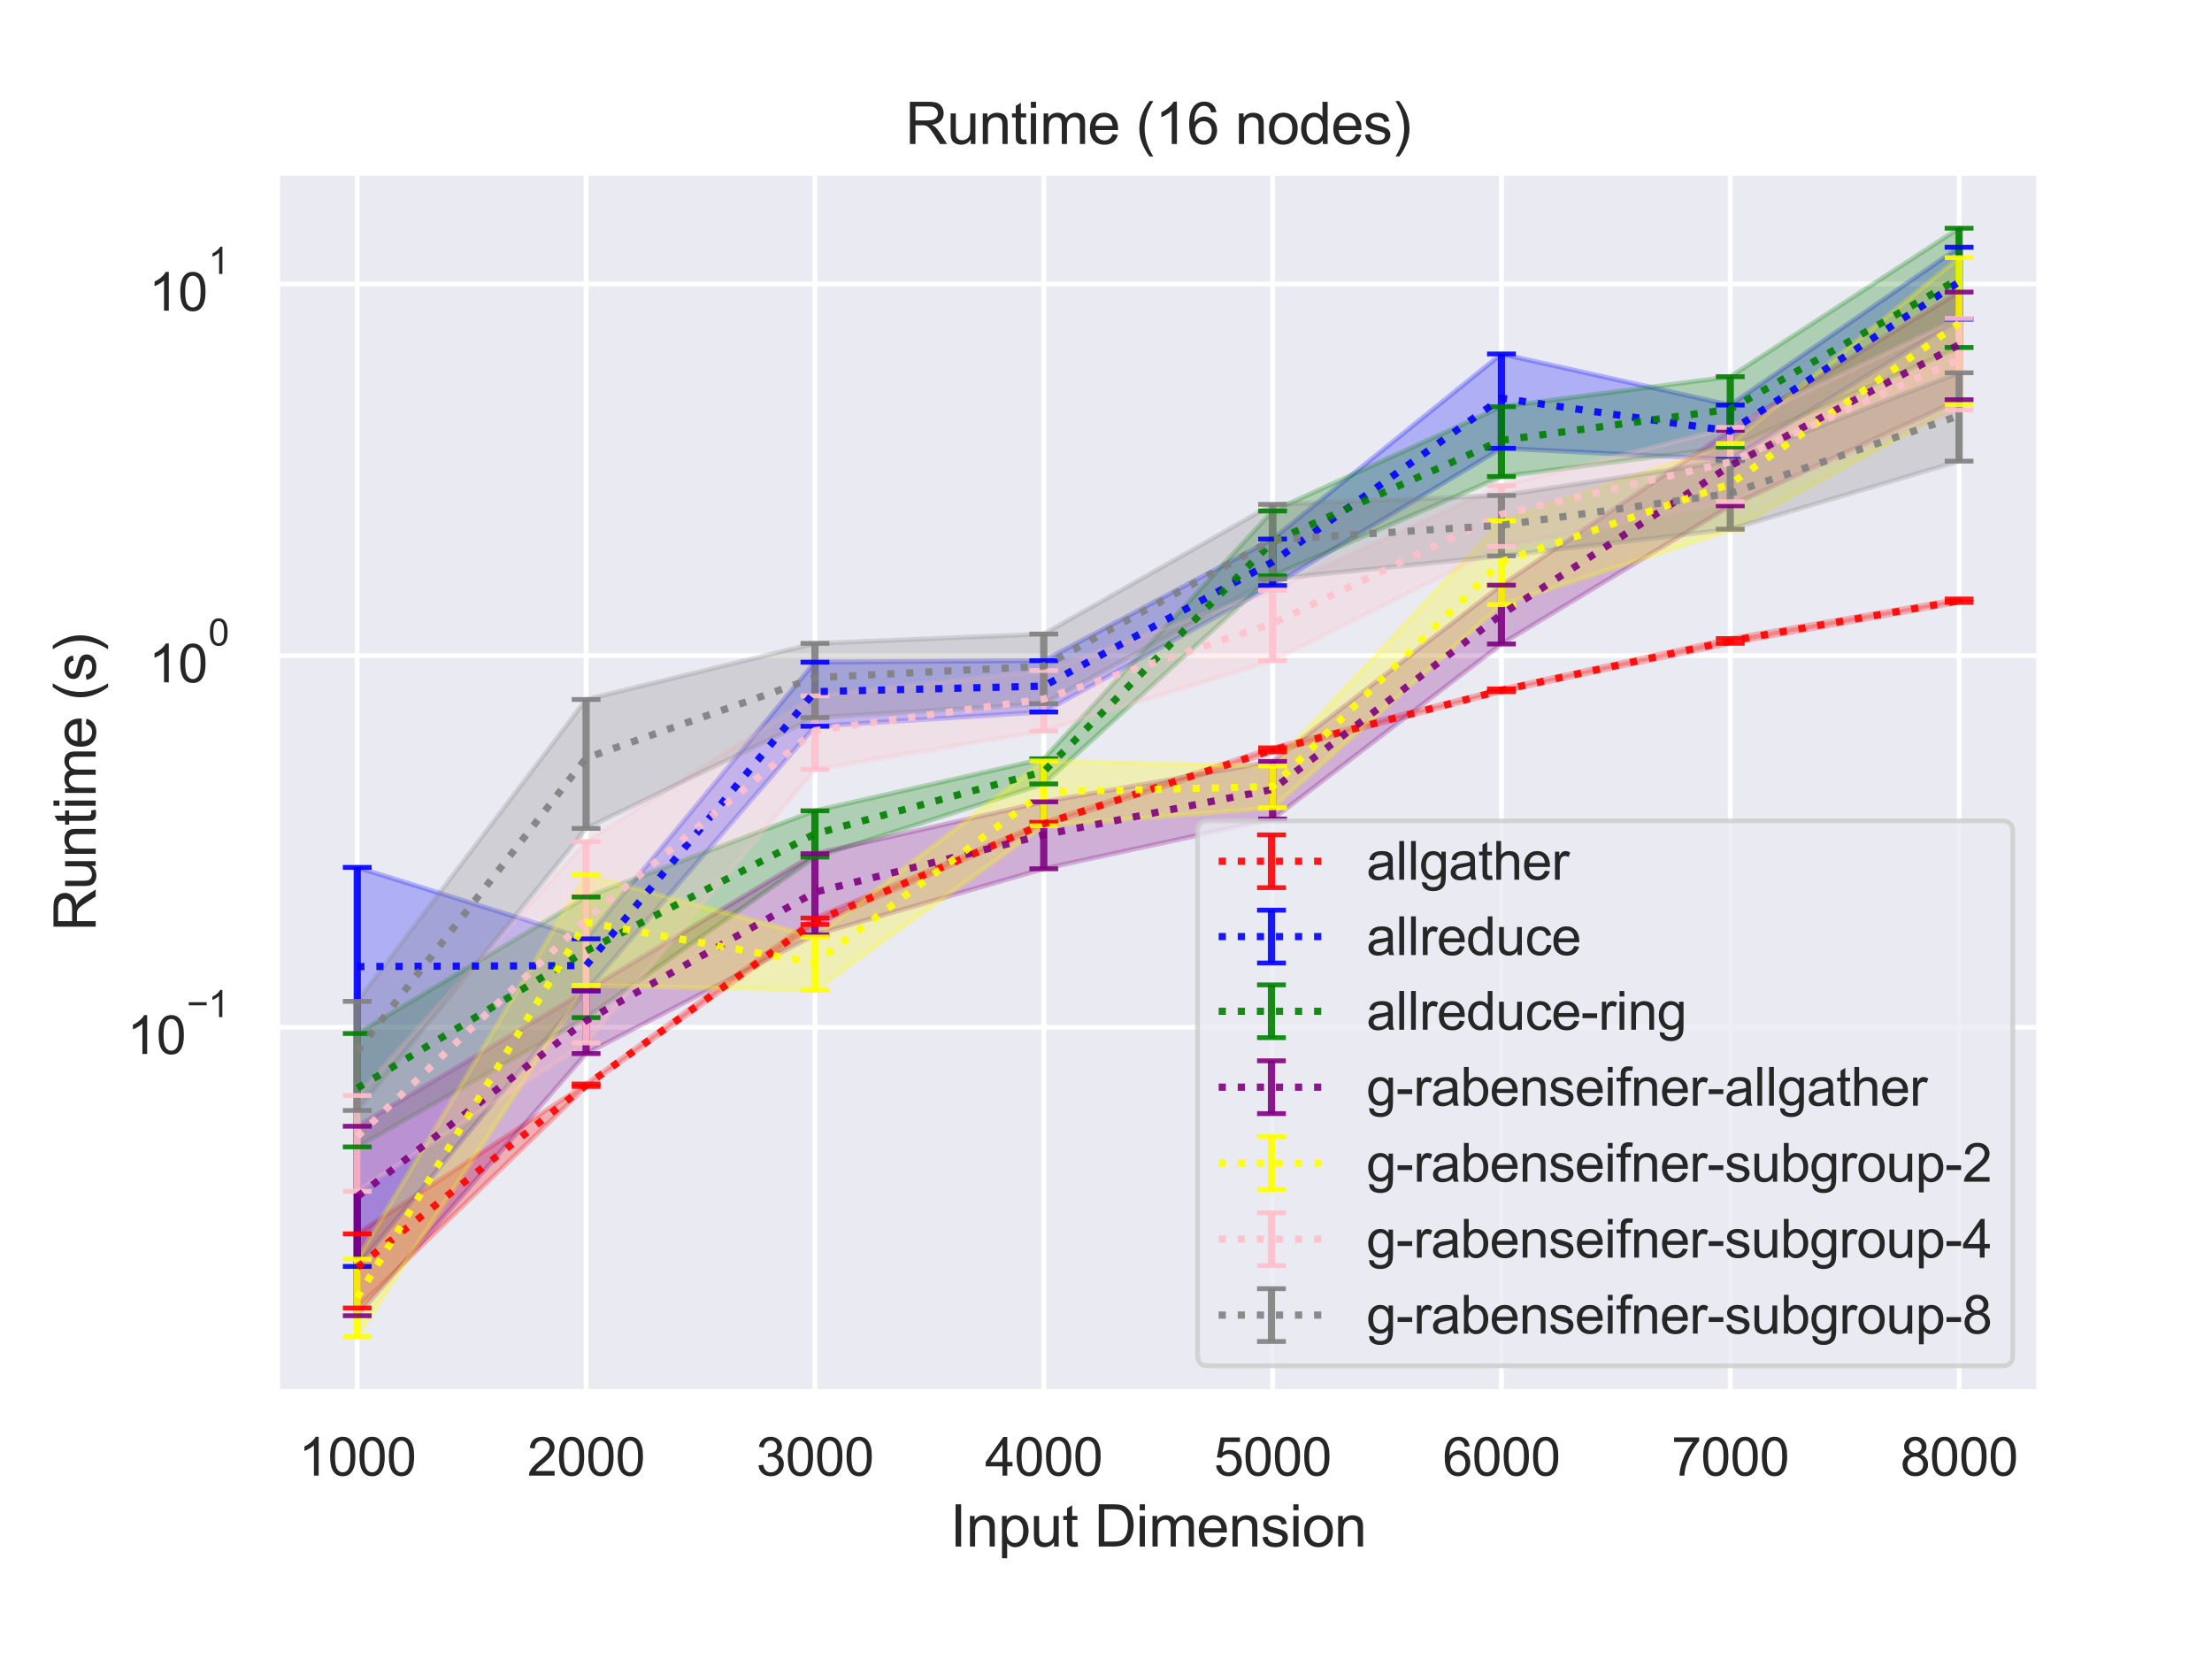 <?xml version="1.0" encoding="utf-8" standalone="no"?>
<!DOCTYPE svg PUBLIC "-//W3C//DTD SVG 1.1//EN"
  "http://www.w3.org/Graphics/SVG/1.1/DTD/svg11.dtd">
<svg height="345.6pt" version="1.1" viewBox="0 0 460.8 345.6" width="460.8pt" xmlns="http://www.w3.org/2000/svg" xmlns:xlink="http://www.w3.org/1999/xlink">
 <defs>
  <style type="text/css">*{stroke-linecap:butt;stroke-linejoin:round;}</style>
 </defs>
 <g id="figure_1">
  <g id="patch_1">
   <path d="M 0 345.6 
L 460.8 345.6 
L 460.8 0 
L 0 0 
z
" style="fill:#ffffff;"/>
  </g>
  <g id="axes_1">
   <g id="patch_2">
    <path d="M 57.74 290.02 
L 424.8 290.02 
L 424.8 36 
L 57.74 36 
z
" style="fill:#eaeaf2;"/>
   </g>
   <g id="matplotlib.axis_1">
    <g id="xtick_1">
     <g id="line2d_1">
      <path clip-path="url(#p211118148a)" d="M 74.425 290.02 
L 74.425 36 
" style="fill:none;stroke:#ffffff;stroke-linecap:round;"/>
     </g>
     <g id="text_1">
      <!-- 1000 -->
      <g style="fill:#262626;" transform="translate(62.19 307.394)scale(0.11 -0.11)">
       <defs>
        <path d="M 2384 0 
L 1822 0 
L 1822 3584 
Q 1619 3391 1289 3197 
Q 959 3003 697 2906 
L 697 3450 
Q 1169 3672 1522 3987 
Q 1875 4303 2022 4600 
L 2384 4600 
L 2384 0 
z
" id="ArialMT-31" transform="scale(0.016)"/>
        <path d="M 266 2259 
Q 266 3072 433 3567 
Q 600 4063 929 4331 
Q 1259 4600 1759 4600 
Q 2128 4600 2406 4451 
Q 2684 4303 2865 4023 
Q 3047 3744 3150 3342 
Q 3253 2941 3253 2259 
Q 3253 1453 3087 958 
Q 2922 463 2592 192 
Q 2263 -78 1759 -78 
Q 1097 -78 719 397 
Q 266 969 266 2259 
z
M 844 2259 
Q 844 1131 1108 757 
Q 1372 384 1759 384 
Q 2147 384 2411 759 
Q 2675 1134 2675 2259 
Q 2675 3391 2411 3762 
Q 2147 4134 1753 4134 
Q 1366 4134 1134 3806 
Q 844 3388 844 2259 
z
" id="ArialMT-30" transform="scale(0.016)"/>
       </defs>
       <use xlink:href="#ArialMT-31"/>
       <use x="55.615" xlink:href="#ArialMT-30"/>
       <use x="111.23" xlink:href="#ArialMT-30"/>
       <use x="166.846" xlink:href="#ArialMT-30"/>
      </g>
     </g>
    </g>
    <g id="xtick_2">
     <g id="line2d_2">
      <path clip-path="url(#p211118148a)" d="M 122.095 290.02 
L 122.095 36 
" style="fill:none;stroke:#ffffff;stroke-linecap:round;"/>
     </g>
     <g id="text_2">
      <!-- 2000 -->
      <g style="fill:#262626;" transform="translate(109.861 307.394)scale(0.11 -0.11)">
       <defs>
        <path d="M 3222 541 
L 3222 0 
L 194 0 
Q 188 203 259 391 
Q 375 700 629 1000 
Q 884 1300 1366 1694 
Q 2113 2306 2375 2664 
Q 2638 3022 2638 3341 
Q 2638 3675 2398 3904 
Q 2159 4134 1775 4134 
Q 1369 4134 1125 3890 
Q 881 3647 878 3216 
L 300 3275 
Q 359 3922 746 4261 
Q 1134 4600 1788 4600 
Q 2447 4600 2831 4234 
Q 3216 3869 3216 3328 
Q 3216 3053 3103 2787 
Q 2991 2522 2730 2228 
Q 2469 1934 1863 1422 
Q 1356 997 1212 845 
Q 1069 694 975 541 
L 3222 541 
z
" id="ArialMT-32" transform="scale(0.016)"/>
       </defs>
       <use xlink:href="#ArialMT-32"/>
       <use x="55.615" xlink:href="#ArialMT-30"/>
       <use x="111.23" xlink:href="#ArialMT-30"/>
       <use x="166.846" xlink:href="#ArialMT-30"/>
      </g>
     </g>
    </g>
    <g id="xtick_3">
     <g id="line2d_3">
      <path clip-path="url(#p211118148a)" d="M 169.765 290.02 
L 169.765 36 
" style="fill:none;stroke:#ffffff;stroke-linecap:round;"/>
     </g>
     <g id="text_3">
      <!-- 3000 -->
      <g style="fill:#262626;" transform="translate(157.531 307.394)scale(0.11 -0.11)">
       <defs>
        <path d="M 269 1209 
L 831 1284 
Q 928 806 1161 595 
Q 1394 384 1728 384 
Q 2125 384 2398 659 
Q 2672 934 2672 1341 
Q 2672 1728 2419 1979 
Q 2166 2231 1775 2231 
Q 1616 2231 1378 2169 
L 1441 2663 
Q 1497 2656 1531 2656 
Q 1891 2656 2178 2843 
Q 2466 3031 2466 3422 
Q 2466 3731 2256 3934 
Q 2047 4138 1716 4138 
Q 1388 4138 1169 3931 
Q 950 3725 888 3313 
L 325 3413 
Q 428 3978 793 4289 
Q 1159 4600 1703 4600 
Q 2078 4600 2393 4439 
Q 2709 4278 2876 4000 
Q 3044 3722 3044 3409 
Q 3044 3113 2884 2869 
Q 2725 2625 2413 2481 
Q 2819 2388 3044 2092 
Q 3269 1797 3269 1353 
Q 3269 753 2831 336 
Q 2394 -81 1725 -81 
Q 1122 -81 723 278 
Q 325 638 269 1209 
z
" id="ArialMT-33" transform="scale(0.016)"/>
       </defs>
       <use xlink:href="#ArialMT-33"/>
       <use x="55.615" xlink:href="#ArialMT-30"/>
       <use x="111.23" xlink:href="#ArialMT-30"/>
       <use x="166.846" xlink:href="#ArialMT-30"/>
      </g>
     </g>
    </g>
    <g id="xtick_4">
     <g id="line2d_4">
      <path clip-path="url(#p211118148a)" d="M 217.435 290.02 
L 217.435 36 
" style="fill:none;stroke:#ffffff;stroke-linecap:round;"/>
     </g>
     <g id="text_4">
      <!-- 4000 -->
      <g style="fill:#262626;" transform="translate(205.201 307.394)scale(0.11 -0.11)">
       <defs>
        <path d="M 2069 0 
L 2069 1097 
L 81 1097 
L 81 1613 
L 2172 4581 
L 2631 4581 
L 2631 1613 
L 3250 1613 
L 3250 1097 
L 2631 1097 
L 2631 0 
L 2069 0 
z
M 2069 1613 
L 2069 3678 
L 634 1613 
L 2069 1613 
z
" id="ArialMT-34" transform="scale(0.016)"/>
       </defs>
       <use xlink:href="#ArialMT-34"/>
       <use x="55.615" xlink:href="#ArialMT-30"/>
       <use x="111.23" xlink:href="#ArialMT-30"/>
       <use x="166.846" xlink:href="#ArialMT-30"/>
      </g>
     </g>
    </g>
    <g id="xtick_5">
     <g id="line2d_5">
      <path clip-path="url(#p211118148a)" d="M 265.105 290.02 
L 265.105 36 
" style="fill:none;stroke:#ffffff;stroke-linecap:round;"/>
     </g>
     <g id="text_5">
      <!-- 5000 -->
      <g style="fill:#262626;" transform="translate(252.871 307.394)scale(0.11 -0.11)">
       <defs>
        <path d="M 266 1200 
L 856 1250 
Q 922 819 1161 601 
Q 1400 384 1738 384 
Q 2144 384 2425 690 
Q 2706 997 2706 1503 
Q 2706 1984 2436 2262 
Q 2166 2541 1728 2541 
Q 1456 2541 1237 2417 
Q 1019 2294 894 2097 
L 366 2166 
L 809 4519 
L 3088 4519 
L 3088 3981 
L 1259 3981 
L 1013 2750 
Q 1425 3038 1878 3038 
Q 2478 3038 2890 2622 
Q 3303 2206 3303 1553 
Q 3303 931 2941 478 
Q 2500 -78 1738 -78 
Q 1113 -78 717 272 
Q 322 622 266 1200 
z
" id="ArialMT-35" transform="scale(0.016)"/>
       </defs>
       <use xlink:href="#ArialMT-35"/>
       <use x="55.615" xlink:href="#ArialMT-30"/>
       <use x="111.23" xlink:href="#ArialMT-30"/>
       <use x="166.846" xlink:href="#ArialMT-30"/>
      </g>
     </g>
    </g>
    <g id="xtick_6">
     <g id="line2d_6">
      <path clip-path="url(#p211118148a)" d="M 312.775 290.02 
L 312.775 36 
" style="fill:none;stroke:#ffffff;stroke-linecap:round;"/>
     </g>
     <g id="text_6">
      <!-- 6000 -->
      <g style="fill:#262626;" transform="translate(300.541 307.394)scale(0.11 -0.11)">
       <defs>
        <path d="M 3184 3459 
L 2625 3416 
Q 2550 3747 2413 3897 
Q 2184 4138 1850 4138 
Q 1581 4138 1378 3988 
Q 1113 3794 959 3422 
Q 806 3050 800 2363 
Q 1003 2672 1297 2822 
Q 1591 2972 1913 2972 
Q 2475 2972 2870 2558 
Q 3266 2144 3266 1488 
Q 3266 1056 3080 686 
Q 2894 316 2569 119 
Q 2244 -78 1831 -78 
Q 1128 -78 684 439 
Q 241 956 241 2144 
Q 241 3472 731 4075 
Q 1159 4600 1884 4600 
Q 2425 4600 2770 4297 
Q 3116 3994 3184 3459 
z
M 888 1484 
Q 888 1194 1011 928 
Q 1134 663 1356 523 
Q 1578 384 1822 384 
Q 2178 384 2434 671 
Q 2691 959 2691 1453 
Q 2691 1928 2437 2201 
Q 2184 2475 1800 2475 
Q 1419 2475 1153 2201 
Q 888 1928 888 1484 
z
" id="ArialMT-36" transform="scale(0.016)"/>
       </defs>
       <use xlink:href="#ArialMT-36"/>
       <use x="55.615" xlink:href="#ArialMT-30"/>
       <use x="111.23" xlink:href="#ArialMT-30"/>
       <use x="166.846" xlink:href="#ArialMT-30"/>
      </g>
     </g>
    </g>
    <g id="xtick_7">
     <g id="line2d_7">
      <path clip-path="url(#p211118148a)" d="M 360.445 290.02 
L 360.445 36 
" style="fill:none;stroke:#ffffff;stroke-linecap:round;"/>
     </g>
     <g id="text_7">
      <!-- 7000 -->
      <g style="fill:#262626;" transform="translate(348.211 307.394)scale(0.11 -0.11)">
       <defs>
        <path d="M 303 3981 
L 303 4522 
L 3269 4522 
L 3269 4084 
Q 2831 3619 2401 2847 
Q 1972 2075 1738 1259 
Q 1569 684 1522 0 
L 944 0 
Q 953 541 1156 1306 
Q 1359 2072 1739 2783 
Q 2119 3494 2547 3981 
L 303 3981 
z
" id="ArialMT-37" transform="scale(0.016)"/>
       </defs>
       <use xlink:href="#ArialMT-37"/>
       <use x="55.615" xlink:href="#ArialMT-30"/>
       <use x="111.23" xlink:href="#ArialMT-30"/>
       <use x="166.846" xlink:href="#ArialMT-30"/>
      </g>
     </g>
    </g>
    <g id="xtick_8">
     <g id="line2d_8">
      <path clip-path="url(#p211118148a)" d="M 408.115 290.02 
L 408.115 36 
" style="fill:none;stroke:#ffffff;stroke-linecap:round;"/>
     </g>
     <g id="text_8">
      <!-- 8000 -->
      <g style="fill:#262626;" transform="translate(395.881 307.394)scale(0.11 -0.11)">
       <defs>
        <path d="M 1131 2484 
Q 781 2613 612 2850 
Q 444 3088 444 3419 
Q 444 3919 803 4259 
Q 1163 4600 1759 4600 
Q 2359 4600 2725 4251 
Q 3091 3903 3091 3403 
Q 3091 3084 2923 2848 
Q 2756 2613 2416 2484 
Q 2838 2347 3058 2040 
Q 3278 1734 3278 1309 
Q 3278 722 2862 322 
Q 2447 -78 1769 -78 
Q 1091 -78 675 323 
Q 259 725 259 1325 
Q 259 1772 486 2073 
Q 713 2375 1131 2484 
z
M 1019 3438 
Q 1019 3113 1228 2906 
Q 1438 2700 1772 2700 
Q 2097 2700 2305 2904 
Q 2513 3109 2513 3406 
Q 2513 3716 2298 3927 
Q 2084 4138 1766 4138 
Q 1444 4138 1231 3931 
Q 1019 3725 1019 3438 
z
M 838 1322 
Q 838 1081 952 856 
Q 1066 631 1291 507 
Q 1516 384 1775 384 
Q 2178 384 2440 643 
Q 2703 903 2703 1303 
Q 2703 1709 2433 1975 
Q 2163 2241 1756 2241 
Q 1359 2241 1098 1978 
Q 838 1716 838 1322 
z
" id="ArialMT-38" transform="scale(0.016)"/>
       </defs>
       <use xlink:href="#ArialMT-38"/>
       <use x="55.615" xlink:href="#ArialMT-30"/>
       <use x="111.23" xlink:href="#ArialMT-30"/>
       <use x="166.846" xlink:href="#ArialMT-30"/>
      </g>
     </g>
    </g>
    <g id="text_9">
     <!-- Input Dimension -->
     <g style="fill:#262626;" transform="translate(197.916 322.169)scale(0.12 -0.12)">
      <defs>
       <path d="M 597 0 
L 597 4581 
L 1203 4581 
L 1203 0 
L 597 0 
z
" id="ArialMT-49" transform="scale(0.016)"/>
       <path d="M 422 0 
L 422 3319 
L 928 3319 
L 928 2847 
Q 1294 3394 1984 3394 
Q 2284 3394 2536 3286 
Q 2788 3178 2913 3003 
Q 3038 2828 3088 2588 
Q 3119 2431 3119 2041 
L 3119 0 
L 2556 0 
L 2556 2019 
Q 2556 2363 2490 2533 
Q 2425 2703 2258 2804 
Q 2091 2906 1866 2906 
Q 1506 2906 1245 2678 
Q 984 2450 984 1813 
L 984 0 
L 422 0 
z
" id="ArialMT-6e" transform="scale(0.016)"/>
       <path d="M 422 -1272 
L 422 3319 
L 934 3319 
L 934 2888 
Q 1116 3141 1344 3267 
Q 1572 3394 1897 3394 
Q 2322 3394 2647 3175 
Q 2972 2956 3137 2557 
Q 3303 2159 3303 1684 
Q 3303 1175 3120 767 
Q 2938 359 2589 142 
Q 2241 -75 1856 -75 
Q 1575 -75 1351 44 
Q 1128 163 984 344 
L 984 -1272 
L 422 -1272 
z
M 931 1641 
Q 931 1000 1190 694 
Q 1450 388 1819 388 
Q 2194 388 2461 705 
Q 2728 1022 2728 1688 
Q 2728 2322 2467 2637 
Q 2206 2953 1844 2953 
Q 1484 2953 1207 2617 
Q 931 2281 931 1641 
z
" id="ArialMT-70" transform="scale(0.016)"/>
       <path d="M 2597 0 
L 2597 488 
Q 2209 -75 1544 -75 
Q 1250 -75 995 37 
Q 741 150 617 320 
Q 494 491 444 738 
Q 409 903 409 1263 
L 409 3319 
L 972 3319 
L 972 1478 
Q 972 1038 1006 884 
Q 1059 663 1231 536 
Q 1403 409 1656 409 
Q 1909 409 2131 539 
Q 2353 669 2445 892 
Q 2538 1116 2538 1541 
L 2538 3319 
L 3100 3319 
L 3100 0 
L 2597 0 
z
" id="ArialMT-75" transform="scale(0.016)"/>
       <path d="M 1650 503 
L 1731 6 
Q 1494 -44 1306 -44 
Q 1000 -44 831 53 
Q 663 150 594 308 
Q 525 466 525 972 
L 525 2881 
L 113 2881 
L 113 3319 
L 525 3319 
L 525 4141 
L 1084 4478 
L 1084 3319 
L 1650 3319 
L 1650 2881 
L 1084 2881 
L 1084 941 
Q 1084 700 1114 631 
Q 1144 563 1211 522 
Q 1278 481 1403 481 
Q 1497 481 1650 503 
z
" id="ArialMT-74" transform="scale(0.016)"/>
       <path id="ArialMT-20" transform="scale(0.016)"/>
       <path d="M 494 0 
L 494 4581 
L 2072 4581 
Q 2606 4581 2888 4516 
Q 3281 4425 3559 4188 
Q 3922 3881 4101 3404 
Q 4281 2928 4281 2316 
Q 4281 1794 4159 1391 
Q 4038 988 3847 723 
Q 3656 459 3429 307 
Q 3203 156 2883 78 
Q 2563 0 2147 0 
L 494 0 
z
M 1100 541 
L 2078 541 
Q 2531 541 2789 625 
Q 3047 709 3200 863 
Q 3416 1078 3536 1442 
Q 3656 1806 3656 2325 
Q 3656 3044 3420 3430 
Q 3184 3816 2847 3947 
Q 2603 4041 2063 4041 
L 1100 4041 
L 1100 541 
z
" id="ArialMT-44" transform="scale(0.016)"/>
       <path d="M 425 3934 
L 425 4581 
L 988 4581 
L 988 3934 
L 425 3934 
z
M 425 0 
L 425 3319 
L 988 3319 
L 988 0 
L 425 0 
z
" id="ArialMT-69" transform="scale(0.016)"/>
       <path d="M 422 0 
L 422 3319 
L 925 3319 
L 925 2853 
Q 1081 3097 1340 3245 
Q 1600 3394 1931 3394 
Q 2300 3394 2536 3241 
Q 2772 3088 2869 2813 
Q 3263 3394 3894 3394 
Q 4388 3394 4653 3120 
Q 4919 2847 4919 2278 
L 4919 0 
L 4359 0 
L 4359 2091 
Q 4359 2428 4304 2576 
Q 4250 2725 4106 2815 
Q 3963 2906 3769 2906 
Q 3419 2906 3187 2673 
Q 2956 2441 2956 1928 
L 2956 0 
L 2394 0 
L 2394 2156 
Q 2394 2531 2256 2718 
Q 2119 2906 1806 2906 
Q 1569 2906 1367 2781 
Q 1166 2656 1075 2415 
Q 984 2175 984 1722 
L 984 0 
L 422 0 
z
" id="ArialMT-6d" transform="scale(0.016)"/>
       <path d="M 2694 1069 
L 3275 997 
Q 3138 488 2766 206 
Q 2394 -75 1816 -75 
Q 1088 -75 661 373 
Q 234 822 234 1631 
Q 234 2469 665 2931 
Q 1097 3394 1784 3394 
Q 2450 3394 2872 2941 
Q 3294 2488 3294 1666 
Q 3294 1616 3291 1516 
L 816 1516 
Q 847 969 1125 678 
Q 1403 388 1819 388 
Q 2128 388 2347 550 
Q 2566 713 2694 1069 
z
M 847 1978 
L 2700 1978 
Q 2663 2397 2488 2606 
Q 2219 2931 1791 2931 
Q 1403 2931 1139 2672 
Q 875 2413 847 1978 
z
" id="ArialMT-65" transform="scale(0.016)"/>
       <path d="M 197 991 
L 753 1078 
Q 800 744 1014 566 
Q 1228 388 1613 388 
Q 2000 388 2187 545 
Q 2375 703 2375 916 
Q 2375 1106 2209 1216 
Q 2094 1291 1634 1406 
Q 1016 1563 777 1677 
Q 538 1791 414 1992 
Q 291 2194 291 2438 
Q 291 2659 392 2848 
Q 494 3038 669 3163 
Q 800 3259 1026 3326 
Q 1253 3394 1513 3394 
Q 1903 3394 2198 3281 
Q 2494 3169 2634 2976 
Q 2775 2784 2828 2463 
L 2278 2388 
Q 2241 2644 2061 2787 
Q 1881 2931 1553 2931 
Q 1166 2931 1000 2803 
Q 834 2675 834 2503 
Q 834 2394 903 2306 
Q 972 2216 1119 2156 
Q 1203 2125 1616 2013 
Q 2213 1853 2448 1751 
Q 2684 1650 2818 1456 
Q 2953 1263 2953 975 
Q 2953 694 2789 445 
Q 2625 197 2315 61 
Q 2006 -75 1616 -75 
Q 969 -75 630 194 
Q 291 463 197 991 
z
" id="ArialMT-73" transform="scale(0.016)"/>
       <path d="M 213 1659 
Q 213 2581 725 3025 
Q 1153 3394 1769 3394 
Q 2453 3394 2887 2945 
Q 3322 2497 3322 1706 
Q 3322 1066 3130 698 
Q 2938 331 2570 128 
Q 2203 -75 1769 -75 
Q 1072 -75 642 372 
Q 213 819 213 1659 
z
M 791 1659 
Q 791 1022 1069 705 
Q 1347 388 1769 388 
Q 2188 388 2466 706 
Q 2744 1025 2744 1678 
Q 2744 2294 2464 2611 
Q 2184 2928 1769 2928 
Q 1347 2928 1069 2612 
Q 791 2297 791 1659 
z
" id="ArialMT-6f" transform="scale(0.016)"/>
      </defs>
      <use xlink:href="#ArialMT-49"/>
      <use x="27.783" xlink:href="#ArialMT-6e"/>
      <use x="83.398" xlink:href="#ArialMT-70"/>
      <use x="139.014" xlink:href="#ArialMT-75"/>
      <use x="194.629" xlink:href="#ArialMT-74"/>
      <use x="222.412" xlink:href="#ArialMT-20"/>
      <use x="250.195" xlink:href="#ArialMT-44"/>
      <use x="322.412" xlink:href="#ArialMT-69"/>
      <use x="344.629" xlink:href="#ArialMT-6d"/>
      <use x="427.93" xlink:href="#ArialMT-65"/>
      <use x="483.545" xlink:href="#ArialMT-6e"/>
      <use x="539.16" xlink:href="#ArialMT-73"/>
      <use x="589.16" xlink:href="#ArialMT-69"/>
      <use x="611.377" xlink:href="#ArialMT-6f"/>
      <use x="666.992" xlink:href="#ArialMT-6e"/>
     </g>
    </g>
   </g>
   <g id="matplotlib.axis_2">
    <g id="ytick_1">
     <g id="line2d_9">
      <path clip-path="url(#p211118148a)" d="M 57.74 213.994 
L 424.8 213.994 
" style="fill:none;stroke:#ffffff;stroke-linecap:round;"/>
     </g>
     <g id="text_10">
      <!-- $\mathdefault{10^{-1}}$ -->
      <g style="fill:#262626;" transform="translate(26.46 219.666)scale(0.11 -0.11)">
       <defs>
        <path d="M 3381 1997 
L 356 1997 
L 356 2522 
L 3381 2522 
L 3381 1997 
z
" id="ArialMT-2212" transform="scale(0.016)"/>
       </defs>
       <use transform="translate(0 0.994)" xlink:href="#ArialMT-31"/>
       <use transform="translate(55.615 0.994)" xlink:href="#ArialMT-30"/>
       <use transform="translate(112.973 70.688)scale(0.7)" xlink:href="#ArialMT-2212"/>
       <use transform="translate(153.852 70.688)scale(0.7)" xlink:href="#ArialMT-31"/>
      </g>
     </g>
    </g>
    <g id="ytick_2">
     <g id="line2d_10">
      <path clip-path="url(#p211118148a)" d="M 57.74 136.579 
L 424.8 136.579 
" style="fill:none;stroke:#ffffff;stroke-linecap:round;"/>
     </g>
     <g id="text_11">
      <!-- $\mathdefault{10^{0}}$ -->
      <g style="fill:#262626;" transform="translate(30.97 142.251)scale(0.11 -0.11)">
       <use transform="translate(0 0.994)" xlink:href="#ArialMT-31"/>
       <use transform="translate(55.615 0.994)" xlink:href="#ArialMT-30"/>
       <use transform="translate(112.973 70.688)scale(0.7)" xlink:href="#ArialMT-30"/>
      </g>
     </g>
    </g>
    <g id="ytick_3">
     <g id="line2d_11">
      <path clip-path="url(#p211118148a)" d="M 57.74 59.164 
L 424.8 59.164 
" style="fill:none;stroke:#ffffff;stroke-linecap:round;"/>
     </g>
     <g id="text_12">
      <!-- $\mathdefault{10^{1}}$ -->
      <g style="fill:#262626;" transform="translate(30.97 64.836)scale(0.11 -0.11)">
       <use transform="translate(0 0.994)" xlink:href="#ArialMT-31"/>
       <use transform="translate(55.615 0.994)" xlink:href="#ArialMT-30"/>
       <use transform="translate(112.973 70.688)scale(0.7)" xlink:href="#ArialMT-31"/>
      </g>
     </g>
    </g>
    <g id="ytick_4"/>
    <g id="ytick_5"/>
    <g id="ytick_6"/>
    <g id="ytick_7"/>
    <g id="ytick_8"/>
    <g id="ytick_9"/>
    <g id="ytick_10"/>
    <g id="ytick_11"/>
    <g id="ytick_12"/>
    <g id="ytick_13"/>
    <g id="ytick_14"/>
    <g id="ytick_15"/>
    <g id="ytick_16"/>
    <g id="ytick_17"/>
    <g id="ytick_18"/>
    <g id="ytick_19"/>
    <g id="ytick_20"/>
    <g id="ytick_21"/>
    <g id="ytick_22"/>
    <g id="ytick_23"/>
    <g id="ytick_24"/>
    <g id="ytick_25"/>
    <g id="ytick_26"/>
    <g id="ytick_27"/>
    <g id="text_13">
     <!-- Runtime (s) -->
     <g style="fill:#262626;" transform="translate(19.934 194.013)rotate(-90)scale(0.12 -0.12)">
      <defs>
       <path d="M 503 0 
L 503 4581 
L 2534 4581 
Q 3147 4581 3465 4457 
Q 3784 4334 3975 4021 
Q 4166 3709 4166 3331 
Q 4166 2844 3850 2509 
Q 3534 2175 2875 2084 
Q 3116 1969 3241 1856 
Q 3506 1613 3744 1247 
L 4541 0 
L 3778 0 
L 3172 953 
Q 2906 1366 2734 1584 
Q 2563 1803 2427 1890 
Q 2291 1978 2150 2013 
Q 2047 2034 1813 2034 
L 1109 2034 
L 1109 0 
L 503 0 
z
M 1109 2559 
L 2413 2559 
Q 2828 2559 3062 2645 
Q 3297 2731 3419 2920 
Q 3541 3109 3541 3331 
Q 3541 3656 3305 3865 
Q 3069 4075 2559 4075 
L 1109 4075 
L 1109 2559 
z
" id="ArialMT-52" transform="scale(0.016)"/>
       <path d="M 1497 -1347 
Q 1031 -759 709 28 
Q 388 816 388 1659 
Q 388 2403 628 3084 
Q 909 3875 1497 4659 
L 1900 4659 
Q 1522 4009 1400 3731 
Q 1209 3300 1100 2831 
Q 966 2247 966 1656 
Q 966 153 1900 -1347 
L 1497 -1347 
z
" id="ArialMT-28" transform="scale(0.016)"/>
       <path d="M 791 -1347 
L 388 -1347 
Q 1322 153 1322 1656 
Q 1322 2244 1188 2822 
Q 1081 3291 891 3722 
Q 769 4003 388 4659 
L 791 4659 
Q 1378 3875 1659 3084 
Q 1900 2403 1900 1659 
Q 1900 816 1576 28 
Q 1253 -759 791 -1347 
z
" id="ArialMT-29" transform="scale(0.016)"/>
      </defs>
      <use xlink:href="#ArialMT-52"/>
      <use x="72.217" xlink:href="#ArialMT-75"/>
      <use x="127.832" xlink:href="#ArialMT-6e"/>
      <use x="183.447" xlink:href="#ArialMT-74"/>
      <use x="211.23" xlink:href="#ArialMT-69"/>
      <use x="233.447" xlink:href="#ArialMT-6d"/>
      <use x="316.748" xlink:href="#ArialMT-65"/>
      <use x="372.363" xlink:href="#ArialMT-20"/>
      <use x="400.146" xlink:href="#ArialMT-28"/>
      <use x="433.447" xlink:href="#ArialMT-73"/>
      <use x="483.447" xlink:href="#ArialMT-29"/>
     </g>
    </g>
   </g>
   <g id="PolyCollection_1">
    <defs>
     <path d="M 74.425 -88.564 
L 74.425 -73.117 
L 122.095 -119.257 
L 169.765 -153.018 
L 217.435 -173.686 
L 265.105 -188.966 
L 312.775 -201.508 
L 360.445 -211.577 
L 408.115 -220.112 
L 408.115 -220.82 
L 408.115 -220.82 
L 360.445 -212.576 
L 312.775 -202.089 
L 265.105 -189.809 
L 217.435 -174.291 
L 169.765 -154.357 
L 122.095 -119.773 
L 74.425 -88.564 
z
" id="m7ca4a4434a" style="stroke:#ff0000;stroke-opacity:0.25;"/>
    </defs>
    <g clip-path="url(#p211118148a)">
     <use style="fill:#ff0000;fill-opacity:0.25;stroke:#ff0000;stroke-opacity:0.25;" x="0" xlink:href="#m7ca4a4434a" y="345.6"/>
    </g>
   </g>
   <g id="PolyCollection_2">
    <defs>
     <path d="M 74.425 -164.907 
L 74.425 -81.777 
L 122.095 -139.183 
L 169.765 -194.303 
L 217.435 -197.284 
L 265.105 -223.596 
L 312.775 -252.215 
L 360.445 -249.896 
L 408.115 -279.09 
L 408.115 -294.09 
L 408.115 -294.09 
L 360.445 -261.217 
L 312.775 -271.869 
L 265.105 -233.31 
L 217.435 -207.968 
L 169.765 -207.654 
L 122.095 -150.021 
L 74.425 -164.907 
z
" id="mfd4b39eb97" style="stroke:#0000ff;stroke-opacity:0.25;"/>
    </defs>
    <g clip-path="url(#p211118148a)">
     <use style="fill:#0000ff;fill-opacity:0.25;stroke:#0000ff;stroke-opacity:0.25;" x="0" xlink:href="#mfd4b39eb97" y="345.6"/>
    </g>
   </g>
   <g id="PolyCollection_3">
    <defs>
     <path d="M 74.425 -130.295 
L 74.425 -106.679 
L 122.095 -133.613 
L 169.765 -167.052 
L 217.435 -182.294 
L 265.105 -225.637 
L 312.775 -246.329 
L 360.445 -252.475 
L 408.115 -273.209 
L 408.115 -298.054 
L 408.115 -298.054 
L 360.445 -267.13 
L 312.775 -260.877 
L 265.105 -239.147 
L 217.435 -187.531 
L 169.765 -176.692 
L 122.095 -158.735 
L 74.425 -130.295 
z
" id="m9438603221" style="stroke:#008000;stroke-opacity:0.25;"/>
    </defs>
    <g clip-path="url(#p211118148a)">
     <use style="fill:#008000;fill-opacity:0.25;stroke:#008000;stroke-opacity:0.25;" x="0" xlink:href="#m9438603221" y="345.6"/>
    </g>
   </g>
   <g id="PolyCollection_4">
    <defs>
     <path d="M 74.425 -110.98 
L 74.425 -71.507 
L 122.095 -126.124 
L 169.765 -150.86 
L 217.435 -164.621 
L 265.105 -174.986 
L 312.775 -211.454 
L 360.445 -240.221 
L 408.115 -262.324 
L 408.115 -284.754 
L 408.115 -284.754 
L 360.445 -255.951 
L 312.775 -223.696 
L 265.105 -186.982 
L 217.435 -178.564 
L 169.765 -167.756 
L 122.095 -139.216 
L 74.425 -110.98 
z
" id="mbd6e8fe445" style="stroke:#800080;stroke-opacity:0.25;"/>
    </defs>
    <g clip-path="url(#p211118148a)">
     <use style="fill:#800080;fill-opacity:0.25;stroke:#800080;stroke-opacity:0.25;" x="0" xlink:href="#mbd6e8fe445" y="345.6"/>
    </g>
   </g>
   <g id="PolyCollection_5">
    <defs>
     <path d="M 74.425 -83.295 
L 74.425 -67.126 
L 122.095 -140.329 
L 169.765 -139.306 
L 217.435 -173.577 
L 265.105 -177.322 
L 312.775 -219.639 
L 360.445 -235.191 
L 408.115 -261.3 
L 408.115 -291.921 
L 408.115 -291.921 
L 360.445 -253.195 
L 312.775 -237.094 
L 265.105 -186.026 
L 217.435 -187.068 
L 169.765 -150.392 
L 122.095 -163.326 
L 74.425 -83.295 
z
" id="md0be318090" style="stroke:#ffff00;stroke-opacity:0.25;"/>
    </defs>
    <g clip-path="url(#p211118148a)">
     <use style="fill:#ffff00;fill-opacity:0.25;stroke:#ffff00;stroke-opacity:0.25;" x="0" xlink:href="#md0be318090" y="345.6"/>
    </g>
   </g>
   <g id="PolyCollection_6">
    <defs>
     <path d="M 74.425 -117.385 
L 74.425 -97.432 
L 122.095 -128.331 
L 169.765 -185.308 
L 217.435 -193.335 
L 265.105 -207.966 
L 312.775 -231.766 
L 360.445 -241.101 
L 408.115 -260.178 
L 408.115 -279.256 
L 408.115 -279.256 
L 360.445 -256.558 
L 312.775 -244.406 
L 265.105 -222.637 
L 217.435 -205.918 
L 169.765 -200.639 
L 122.095 -170.266 
L 74.425 -117.385 
z
" id="maa9f16dc1d" style="stroke:#ffc0cb;stroke-opacity:0.25;"/>
    </defs>
    <g clip-path="url(#p211118148a)">
     <use style="fill:#ffc0cb;fill-opacity:0.25;stroke:#ffc0cb;stroke-opacity:0.25;" x="0" xlink:href="#maa9f16dc1d" y="345.6"/>
    </g>
   </g>
   <g id="PolyCollection_7">
    <defs>
     <path d="M 74.425 -136.998 
L 74.425 -114.276 
L 122.095 -173.019 
L 169.765 -196.118 
L 217.435 -199.015 
L 265.105 -224.998 
L 312.775 -229.806 
L 360.445 -235.354 
L 408.115 -249.537 
L 408.115 -267.945 
L 408.115 -267.945 
L 360.445 -249.629 
L 312.775 -242.383 
L 265.105 -240.533 
L 217.435 -213.52 
L 169.765 -211.568 
L 122.095 -199.884 
L 74.425 -136.998 
z
" id="md392c30a0a" style="stroke:#808080;stroke-opacity:0.25;"/>
    </defs>
    <g clip-path="url(#p211118148a)">
     <use style="fill:#808080;fill-opacity:0.25;stroke:#808080;stroke-opacity:0.25;" x="0" xlink:href="#md392c30a0a" y="345.6"/>
    </g>
   </g>
   <g id="LineCollection_1">
    <path clip-path="url(#p211118148a)" d="M 74.425 272.483 
L 74.425 257.036 
" style="fill:none;stroke:#ff0000;stroke-opacity:0.9;stroke-width:1.5;"/>
    <path clip-path="url(#p211118148a)" d="M 122.095 226.343 
L 122.095 225.827 
" style="fill:none;stroke:#ff0000;stroke-opacity:0.9;stroke-width:1.5;"/>
    <path clip-path="url(#p211118148a)" d="M 169.765 192.582 
L 169.765 191.243 
" style="fill:none;stroke:#ff0000;stroke-opacity:0.9;stroke-width:1.5;"/>
    <path clip-path="url(#p211118148a)" d="M 217.435 171.914 
L 217.435 171.309 
" style="fill:none;stroke:#ff0000;stroke-opacity:0.9;stroke-width:1.5;"/>
    <path clip-path="url(#p211118148a)" d="M 265.105 156.634 
L 265.105 155.791 
" style="fill:none;stroke:#ff0000;stroke-opacity:0.9;stroke-width:1.5;"/>
    <path clip-path="url(#p211118148a)" d="M 312.775 144.092 
L 312.775 143.511 
" style="fill:none;stroke:#ff0000;stroke-opacity:0.9;stroke-width:1.5;"/>
    <path clip-path="url(#p211118148a)" d="M 360.445 134.023 
L 360.445 133.024 
" style="fill:none;stroke:#ff0000;stroke-opacity:0.9;stroke-width:1.5;"/>
    <path clip-path="url(#p211118148a)" d="M 408.115 125.488 
L 408.115 124.78 
" style="fill:none;stroke:#ff0000;stroke-opacity:0.9;stroke-width:1.5;"/>
   </g>
   <g id="LineCollection_2">
    <path clip-path="url(#p211118148a)" d="M 74.425 263.823 
L 74.425 180.693 
" style="fill:none;stroke:#0000ff;stroke-opacity:0.9;stroke-width:1.5;"/>
    <path clip-path="url(#p211118148a)" d="M 122.095 206.417 
L 122.095 195.579 
" style="fill:none;stroke:#0000ff;stroke-opacity:0.9;stroke-width:1.5;"/>
    <path clip-path="url(#p211118148a)" d="M 169.765 151.297 
L 169.765 137.946 
" style="fill:none;stroke:#0000ff;stroke-opacity:0.9;stroke-width:1.5;"/>
    <path clip-path="url(#p211118148a)" d="M 217.435 148.316 
L 217.435 137.632 
" style="fill:none;stroke:#0000ff;stroke-opacity:0.9;stroke-width:1.5;"/>
    <path clip-path="url(#p211118148a)" d="M 265.105 122.004 
L 265.105 112.29 
" style="fill:none;stroke:#0000ff;stroke-opacity:0.9;stroke-width:1.5;"/>
    <path clip-path="url(#p211118148a)" d="M 312.775 93.385 
L 312.775 73.731 
" style="fill:none;stroke:#0000ff;stroke-opacity:0.9;stroke-width:1.5;"/>
    <path clip-path="url(#p211118148a)" d="M 360.445 95.704 
L 360.445 84.383 
" style="fill:none;stroke:#0000ff;stroke-opacity:0.9;stroke-width:1.5;"/>
    <path clip-path="url(#p211118148a)" d="M 408.115 66.51 
L 408.115 51.51 
" style="fill:none;stroke:#0000ff;stroke-opacity:0.9;stroke-width:1.5;"/>
   </g>
   <g id="LineCollection_3">
    <path clip-path="url(#p211118148a)" d="M 74.425 238.921 
L 74.425 215.305 
" style="fill:none;stroke:#008000;stroke-opacity:0.9;stroke-width:1.5;"/>
    <path clip-path="url(#p211118148a)" d="M 122.095 211.987 
L 122.095 186.865 
" style="fill:none;stroke:#008000;stroke-opacity:0.9;stroke-width:1.5;"/>
    <path clip-path="url(#p211118148a)" d="M 169.765 178.548 
L 169.765 168.908 
" style="fill:none;stroke:#008000;stroke-opacity:0.9;stroke-width:1.5;"/>
    <path clip-path="url(#p211118148a)" d="M 217.435 163.306 
L 217.435 158.069 
" style="fill:none;stroke:#008000;stroke-opacity:0.9;stroke-width:1.5;"/>
    <path clip-path="url(#p211118148a)" d="M 265.105 119.963 
L 265.105 106.453 
" style="fill:none;stroke:#008000;stroke-opacity:0.9;stroke-width:1.5;"/>
    <path clip-path="url(#p211118148a)" d="M 312.775 99.271 
L 312.775 84.723 
" style="fill:none;stroke:#008000;stroke-opacity:0.9;stroke-width:1.5;"/>
    <path clip-path="url(#p211118148a)" d="M 360.445 93.125 
L 360.445 78.47 
" style="fill:none;stroke:#008000;stroke-opacity:0.9;stroke-width:1.5;"/>
    <path clip-path="url(#p211118148a)" d="M 408.115 72.391 
L 408.115 47.546 
" style="fill:none;stroke:#008000;stroke-opacity:0.9;stroke-width:1.5;"/>
   </g>
   <g id="LineCollection_4">
    <path clip-path="url(#p211118148a)" d="M 74.425 274.093 
L 74.425 234.62 
" style="fill:none;stroke:#800080;stroke-opacity:0.9;stroke-width:1.5;"/>
    <path clip-path="url(#p211118148a)" d="M 122.095 219.476 
L 122.095 206.384 
" style="fill:none;stroke:#800080;stroke-opacity:0.9;stroke-width:1.5;"/>
    <path clip-path="url(#p211118148a)" d="M 169.765 194.74 
L 169.765 177.844 
" style="fill:none;stroke:#800080;stroke-opacity:0.9;stroke-width:1.5;"/>
    <path clip-path="url(#p211118148a)" d="M 217.435 180.979 
L 217.435 167.036 
" style="fill:none;stroke:#800080;stroke-opacity:0.9;stroke-width:1.5;"/>
    <path clip-path="url(#p211118148a)" d="M 265.105 170.614 
L 265.105 158.618 
" style="fill:none;stroke:#800080;stroke-opacity:0.9;stroke-width:1.5;"/>
    <path clip-path="url(#p211118148a)" d="M 312.775 134.146 
L 312.775 121.904 
" style="fill:none;stroke:#800080;stroke-opacity:0.9;stroke-width:1.5;"/>
    <path clip-path="url(#p211118148a)" d="M 360.445 105.379 
L 360.445 89.649 
" style="fill:none;stroke:#800080;stroke-opacity:0.9;stroke-width:1.5;"/>
    <path clip-path="url(#p211118148a)" d="M 408.115 83.276 
L 408.115 60.846 
" style="fill:none;stroke:#800080;stroke-opacity:0.9;stroke-width:1.5;"/>
   </g>
   <g id="LineCollection_5">
    <path clip-path="url(#p211118148a)" d="M 74.425 278.474 
L 74.425 262.305 
" style="fill:none;stroke:#ffff00;stroke-opacity:0.9;stroke-width:1.5;"/>
    <path clip-path="url(#p211118148a)" d="M 122.095 205.271 
L 122.095 182.274 
" style="fill:none;stroke:#ffff00;stroke-opacity:0.9;stroke-width:1.5;"/>
    <path clip-path="url(#p211118148a)" d="M 169.765 206.294 
L 169.765 195.208 
" style="fill:none;stroke:#ffff00;stroke-opacity:0.9;stroke-width:1.5;"/>
    <path clip-path="url(#p211118148a)" d="M 217.435 172.023 
L 217.435 158.532 
" style="fill:none;stroke:#ffff00;stroke-opacity:0.9;stroke-width:1.5;"/>
    <path clip-path="url(#p211118148a)" d="M 265.105 168.278 
L 265.105 159.574 
" style="fill:none;stroke:#ffff00;stroke-opacity:0.9;stroke-width:1.5;"/>
    <path clip-path="url(#p211118148a)" d="M 312.775 125.961 
L 312.775 108.506 
" style="fill:none;stroke:#ffff00;stroke-opacity:0.9;stroke-width:1.5;"/>
    <path clip-path="url(#p211118148a)" d="M 360.445 110.409 
L 360.445 92.405 
" style="fill:none;stroke:#ffff00;stroke-opacity:0.9;stroke-width:1.5;"/>
    <path clip-path="url(#p211118148a)" d="M 408.115 84.3 
L 408.115 53.679 
" style="fill:none;stroke:#ffff00;stroke-opacity:0.9;stroke-width:1.5;"/>
   </g>
   <g id="LineCollection_6">
    <path clip-path="url(#p211118148a)" d="M 74.425 248.168 
L 74.425 228.215 
" style="fill:none;stroke:#ffc0cb;stroke-opacity:0.9;stroke-width:1.5;"/>
    <path clip-path="url(#p211118148a)" d="M 122.095 217.269 
L 122.095 175.334 
" style="fill:none;stroke:#ffc0cb;stroke-opacity:0.9;stroke-width:1.5;"/>
    <path clip-path="url(#p211118148a)" d="M 169.765 160.292 
L 169.765 144.961 
" style="fill:none;stroke:#ffc0cb;stroke-opacity:0.9;stroke-width:1.5;"/>
    <path clip-path="url(#p211118148a)" d="M 217.435 152.265 
L 217.435 139.682 
" style="fill:none;stroke:#ffc0cb;stroke-opacity:0.9;stroke-width:1.5;"/>
    <path clip-path="url(#p211118148a)" d="M 265.105 137.634 
L 265.105 122.963 
" style="fill:none;stroke:#ffc0cb;stroke-opacity:0.9;stroke-width:1.5;"/>
    <path clip-path="url(#p211118148a)" d="M 312.775 113.834 
L 312.775 101.194 
" style="fill:none;stroke:#ffc0cb;stroke-opacity:0.9;stroke-width:1.5;"/>
    <path clip-path="url(#p211118148a)" d="M 360.445 104.499 
L 360.445 89.042 
" style="fill:none;stroke:#ffc0cb;stroke-opacity:0.9;stroke-width:1.5;"/>
    <path clip-path="url(#p211118148a)" d="M 408.115 85.422 
L 408.115 66.344 
" style="fill:none;stroke:#ffc0cb;stroke-opacity:0.9;stroke-width:1.5;"/>
   </g>
   <g id="LineCollection_7">
    <path clip-path="url(#p211118148a)" d="M 74.425 231.324 
L 74.425 208.602 
" style="fill:none;stroke:#808080;stroke-opacity:0.9;stroke-width:1.5;"/>
    <path clip-path="url(#p211118148a)" d="M 122.095 172.581 
L 122.095 145.716 
" style="fill:none;stroke:#808080;stroke-opacity:0.9;stroke-width:1.5;"/>
    <path clip-path="url(#p211118148a)" d="M 169.765 149.482 
L 169.765 134.032 
" style="fill:none;stroke:#808080;stroke-opacity:0.9;stroke-width:1.5;"/>
    <path clip-path="url(#p211118148a)" d="M 217.435 146.585 
L 217.435 132.08 
" style="fill:none;stroke:#808080;stroke-opacity:0.9;stroke-width:1.5;"/>
    <path clip-path="url(#p211118148a)" d="M 265.105 120.602 
L 265.105 105.067 
" style="fill:none;stroke:#808080;stroke-opacity:0.9;stroke-width:1.5;"/>
    <path clip-path="url(#p211118148a)" d="M 312.775 115.794 
L 312.775 103.217 
" style="fill:none;stroke:#808080;stroke-opacity:0.9;stroke-width:1.5;"/>
    <path clip-path="url(#p211118148a)" d="M 360.445 110.246 
L 360.445 95.971 
" style="fill:none;stroke:#808080;stroke-opacity:0.9;stroke-width:1.5;"/>
    <path clip-path="url(#p211118148a)" d="M 408.115 96.063 
L 408.115 77.655 
" style="fill:none;stroke:#808080;stroke-opacity:0.9;stroke-width:1.5;"/>
   </g>
   <g id="line2d_12">
    <defs>
     <path d="M 3 0 
L -3 -0 
" id="m023b31a011" style="stroke:#ff0000;stroke-opacity:0.9;"/>
    </defs>
    <g clip-path="url(#p211118148a)">
     <use style="fill:#ff0000;fill-opacity:0.9;stroke:#ff0000;stroke-opacity:0.9;" x="74.425" xlink:href="#m023b31a011" y="272.483"/>
     <use style="fill:#ff0000;fill-opacity:0.9;stroke:#ff0000;stroke-opacity:0.9;" x="122.095" xlink:href="#m023b31a011" y="226.343"/>
     <use style="fill:#ff0000;fill-opacity:0.9;stroke:#ff0000;stroke-opacity:0.9;" x="169.765" xlink:href="#m023b31a011" y="192.582"/>
     <use style="fill:#ff0000;fill-opacity:0.9;stroke:#ff0000;stroke-opacity:0.9;" x="217.435" xlink:href="#m023b31a011" y="171.914"/>
     <use style="fill:#ff0000;fill-opacity:0.9;stroke:#ff0000;stroke-opacity:0.9;" x="265.105" xlink:href="#m023b31a011" y="156.634"/>
     <use style="fill:#ff0000;fill-opacity:0.9;stroke:#ff0000;stroke-opacity:0.9;" x="312.775" xlink:href="#m023b31a011" y="144.092"/>
     <use style="fill:#ff0000;fill-opacity:0.9;stroke:#ff0000;stroke-opacity:0.9;" x="360.445" xlink:href="#m023b31a011" y="134.023"/>
     <use style="fill:#ff0000;fill-opacity:0.9;stroke:#ff0000;stroke-opacity:0.9;" x="408.115" xlink:href="#m023b31a011" y="125.488"/>
    </g>
   </g>
   <g id="line2d_13">
    <g clip-path="url(#p211118148a)">
     <use style="fill:#ff0000;fill-opacity:0.9;stroke:#ff0000;stroke-opacity:0.9;" x="74.425" xlink:href="#m023b31a011" y="257.036"/>
     <use style="fill:#ff0000;fill-opacity:0.9;stroke:#ff0000;stroke-opacity:0.9;" x="122.095" xlink:href="#m023b31a011" y="225.827"/>
     <use style="fill:#ff0000;fill-opacity:0.9;stroke:#ff0000;stroke-opacity:0.9;" x="169.765" xlink:href="#m023b31a011" y="191.243"/>
     <use style="fill:#ff0000;fill-opacity:0.9;stroke:#ff0000;stroke-opacity:0.9;" x="217.435" xlink:href="#m023b31a011" y="171.309"/>
     <use style="fill:#ff0000;fill-opacity:0.9;stroke:#ff0000;stroke-opacity:0.9;" x="265.105" xlink:href="#m023b31a011" y="155.791"/>
     <use style="fill:#ff0000;fill-opacity:0.9;stroke:#ff0000;stroke-opacity:0.9;" x="312.775" xlink:href="#m023b31a011" y="143.511"/>
     <use style="fill:#ff0000;fill-opacity:0.9;stroke:#ff0000;stroke-opacity:0.9;" x="360.445" xlink:href="#m023b31a011" y="133.024"/>
     <use style="fill:#ff0000;fill-opacity:0.9;stroke:#ff0000;stroke-opacity:0.9;" x="408.115" xlink:href="#m023b31a011" y="124.78"/>
    </g>
   </g>
   <g id="line2d_14">
    <defs>
     <path d="M 3 0 
L -3 -0 
" id="m36e656ee66" style="stroke:#0000ff;stroke-opacity:0.9;"/>
    </defs>
    <g clip-path="url(#p211118148a)">
     <use style="fill:#0000ff;fill-opacity:0.9;stroke:#0000ff;stroke-opacity:0.9;" x="74.425" xlink:href="#m36e656ee66" y="263.823"/>
     <use style="fill:#0000ff;fill-opacity:0.9;stroke:#0000ff;stroke-opacity:0.9;" x="122.095" xlink:href="#m36e656ee66" y="206.417"/>
     <use style="fill:#0000ff;fill-opacity:0.9;stroke:#0000ff;stroke-opacity:0.9;" x="169.765" xlink:href="#m36e656ee66" y="151.297"/>
     <use style="fill:#0000ff;fill-opacity:0.9;stroke:#0000ff;stroke-opacity:0.9;" x="217.435" xlink:href="#m36e656ee66" y="148.316"/>
     <use style="fill:#0000ff;fill-opacity:0.9;stroke:#0000ff;stroke-opacity:0.9;" x="265.105" xlink:href="#m36e656ee66" y="122.004"/>
     <use style="fill:#0000ff;fill-opacity:0.9;stroke:#0000ff;stroke-opacity:0.9;" x="312.775" xlink:href="#m36e656ee66" y="93.385"/>
     <use style="fill:#0000ff;fill-opacity:0.9;stroke:#0000ff;stroke-opacity:0.9;" x="360.445" xlink:href="#m36e656ee66" y="95.704"/>
     <use style="fill:#0000ff;fill-opacity:0.9;stroke:#0000ff;stroke-opacity:0.9;" x="408.115" xlink:href="#m36e656ee66" y="66.51"/>
    </g>
   </g>
   <g id="line2d_15">
    <g clip-path="url(#p211118148a)">
     <use style="fill:#0000ff;fill-opacity:0.9;stroke:#0000ff;stroke-opacity:0.9;" x="74.425" xlink:href="#m36e656ee66" y="180.693"/>
     <use style="fill:#0000ff;fill-opacity:0.9;stroke:#0000ff;stroke-opacity:0.9;" x="122.095" xlink:href="#m36e656ee66" y="195.579"/>
     <use style="fill:#0000ff;fill-opacity:0.9;stroke:#0000ff;stroke-opacity:0.9;" x="169.765" xlink:href="#m36e656ee66" y="137.946"/>
     <use style="fill:#0000ff;fill-opacity:0.9;stroke:#0000ff;stroke-opacity:0.9;" x="217.435" xlink:href="#m36e656ee66" y="137.632"/>
     <use style="fill:#0000ff;fill-opacity:0.9;stroke:#0000ff;stroke-opacity:0.9;" x="265.105" xlink:href="#m36e656ee66" y="112.29"/>
     <use style="fill:#0000ff;fill-opacity:0.9;stroke:#0000ff;stroke-opacity:0.9;" x="312.775" xlink:href="#m36e656ee66" y="73.731"/>
     <use style="fill:#0000ff;fill-opacity:0.9;stroke:#0000ff;stroke-opacity:0.9;" x="360.445" xlink:href="#m36e656ee66" y="84.383"/>
     <use style="fill:#0000ff;fill-opacity:0.9;stroke:#0000ff;stroke-opacity:0.9;" x="408.115" xlink:href="#m36e656ee66" y="51.51"/>
    </g>
   </g>
   <g id="line2d_16">
    <defs>
     <path d="M 3 0 
L -3 -0 
" id="m7f49e54410" style="stroke:#008000;stroke-opacity:0.9;"/>
    </defs>
    <g clip-path="url(#p211118148a)">
     <use style="fill:#008000;fill-opacity:0.9;stroke:#008000;stroke-opacity:0.9;" x="74.425" xlink:href="#m7f49e54410" y="238.921"/>
     <use style="fill:#008000;fill-opacity:0.9;stroke:#008000;stroke-opacity:0.9;" x="122.095" xlink:href="#m7f49e54410" y="211.987"/>
     <use style="fill:#008000;fill-opacity:0.9;stroke:#008000;stroke-opacity:0.9;" x="169.765" xlink:href="#m7f49e54410" y="178.548"/>
     <use style="fill:#008000;fill-opacity:0.9;stroke:#008000;stroke-opacity:0.9;" x="217.435" xlink:href="#m7f49e54410" y="163.306"/>
     <use style="fill:#008000;fill-opacity:0.9;stroke:#008000;stroke-opacity:0.9;" x="265.105" xlink:href="#m7f49e54410" y="119.963"/>
     <use style="fill:#008000;fill-opacity:0.9;stroke:#008000;stroke-opacity:0.9;" x="312.775" xlink:href="#m7f49e54410" y="99.271"/>
     <use style="fill:#008000;fill-opacity:0.9;stroke:#008000;stroke-opacity:0.9;" x="360.445" xlink:href="#m7f49e54410" y="93.125"/>
     <use style="fill:#008000;fill-opacity:0.9;stroke:#008000;stroke-opacity:0.9;" x="408.115" xlink:href="#m7f49e54410" y="72.391"/>
    </g>
   </g>
   <g id="line2d_17">
    <g clip-path="url(#p211118148a)">
     <use style="fill:#008000;fill-opacity:0.9;stroke:#008000;stroke-opacity:0.9;" x="74.425" xlink:href="#m7f49e54410" y="215.305"/>
     <use style="fill:#008000;fill-opacity:0.9;stroke:#008000;stroke-opacity:0.9;" x="122.095" xlink:href="#m7f49e54410" y="186.865"/>
     <use style="fill:#008000;fill-opacity:0.9;stroke:#008000;stroke-opacity:0.9;" x="169.765" xlink:href="#m7f49e54410" y="168.908"/>
     <use style="fill:#008000;fill-opacity:0.9;stroke:#008000;stroke-opacity:0.9;" x="217.435" xlink:href="#m7f49e54410" y="158.069"/>
     <use style="fill:#008000;fill-opacity:0.9;stroke:#008000;stroke-opacity:0.9;" x="265.105" xlink:href="#m7f49e54410" y="106.453"/>
     <use style="fill:#008000;fill-opacity:0.9;stroke:#008000;stroke-opacity:0.9;" x="312.775" xlink:href="#m7f49e54410" y="84.723"/>
     <use style="fill:#008000;fill-opacity:0.9;stroke:#008000;stroke-opacity:0.9;" x="360.445" xlink:href="#m7f49e54410" y="78.47"/>
     <use style="fill:#008000;fill-opacity:0.9;stroke:#008000;stroke-opacity:0.9;" x="408.115" xlink:href="#m7f49e54410" y="47.546"/>
    </g>
   </g>
   <g id="line2d_18">
    <defs>
     <path d="M 3 0 
L -3 -0 
" id="m98baee9666" style="stroke:#800080;stroke-opacity:0.9;"/>
    </defs>
    <g clip-path="url(#p211118148a)">
     <use style="fill:#800080;fill-opacity:0.9;stroke:#800080;stroke-opacity:0.9;" x="74.425" xlink:href="#m98baee9666" y="274.093"/>
     <use style="fill:#800080;fill-opacity:0.9;stroke:#800080;stroke-opacity:0.9;" x="122.095" xlink:href="#m98baee9666" y="219.476"/>
     <use style="fill:#800080;fill-opacity:0.9;stroke:#800080;stroke-opacity:0.9;" x="169.765" xlink:href="#m98baee9666" y="194.74"/>
     <use style="fill:#800080;fill-opacity:0.9;stroke:#800080;stroke-opacity:0.9;" x="217.435" xlink:href="#m98baee9666" y="180.979"/>
     <use style="fill:#800080;fill-opacity:0.9;stroke:#800080;stroke-opacity:0.9;" x="265.105" xlink:href="#m98baee9666" y="170.614"/>
     <use style="fill:#800080;fill-opacity:0.9;stroke:#800080;stroke-opacity:0.9;" x="312.775" xlink:href="#m98baee9666" y="134.146"/>
     <use style="fill:#800080;fill-opacity:0.9;stroke:#800080;stroke-opacity:0.9;" x="360.445" xlink:href="#m98baee9666" y="105.379"/>
     <use style="fill:#800080;fill-opacity:0.9;stroke:#800080;stroke-opacity:0.9;" x="408.115" xlink:href="#m98baee9666" y="83.276"/>
    </g>
   </g>
   <g id="line2d_19">
    <g clip-path="url(#p211118148a)">
     <use style="fill:#800080;fill-opacity:0.9;stroke:#800080;stroke-opacity:0.9;" x="74.425" xlink:href="#m98baee9666" y="234.62"/>
     <use style="fill:#800080;fill-opacity:0.9;stroke:#800080;stroke-opacity:0.9;" x="122.095" xlink:href="#m98baee9666" y="206.384"/>
     <use style="fill:#800080;fill-opacity:0.9;stroke:#800080;stroke-opacity:0.9;" x="169.765" xlink:href="#m98baee9666" y="177.844"/>
     <use style="fill:#800080;fill-opacity:0.9;stroke:#800080;stroke-opacity:0.9;" x="217.435" xlink:href="#m98baee9666" y="167.036"/>
     <use style="fill:#800080;fill-opacity:0.9;stroke:#800080;stroke-opacity:0.9;" x="265.105" xlink:href="#m98baee9666" y="158.618"/>
     <use style="fill:#800080;fill-opacity:0.9;stroke:#800080;stroke-opacity:0.9;" x="312.775" xlink:href="#m98baee9666" y="121.904"/>
     <use style="fill:#800080;fill-opacity:0.9;stroke:#800080;stroke-opacity:0.9;" x="360.445" xlink:href="#m98baee9666" y="89.649"/>
     <use style="fill:#800080;fill-opacity:0.9;stroke:#800080;stroke-opacity:0.9;" x="408.115" xlink:href="#m98baee9666" y="60.846"/>
    </g>
   </g>
   <g id="line2d_20">
    <defs>
     <path d="M 3 0 
L -3 -0 
" id="m984b03f3b2" style="stroke:#ffff00;stroke-opacity:0.9;"/>
    </defs>
    <g clip-path="url(#p211118148a)">
     <use style="fill:#ffff00;fill-opacity:0.9;stroke:#ffff00;stroke-opacity:0.9;" x="74.425" xlink:href="#m984b03f3b2" y="278.474"/>
     <use style="fill:#ffff00;fill-opacity:0.9;stroke:#ffff00;stroke-opacity:0.9;" x="122.095" xlink:href="#m984b03f3b2" y="205.271"/>
     <use style="fill:#ffff00;fill-opacity:0.9;stroke:#ffff00;stroke-opacity:0.9;" x="169.765" xlink:href="#m984b03f3b2" y="206.294"/>
     <use style="fill:#ffff00;fill-opacity:0.9;stroke:#ffff00;stroke-opacity:0.9;" x="217.435" xlink:href="#m984b03f3b2" y="172.023"/>
     <use style="fill:#ffff00;fill-opacity:0.9;stroke:#ffff00;stroke-opacity:0.9;" x="265.105" xlink:href="#m984b03f3b2" y="168.278"/>
     <use style="fill:#ffff00;fill-opacity:0.9;stroke:#ffff00;stroke-opacity:0.9;" x="312.775" xlink:href="#m984b03f3b2" y="125.961"/>
     <use style="fill:#ffff00;fill-opacity:0.9;stroke:#ffff00;stroke-opacity:0.9;" x="360.445" xlink:href="#m984b03f3b2" y="110.409"/>
     <use style="fill:#ffff00;fill-opacity:0.9;stroke:#ffff00;stroke-opacity:0.9;" x="408.115" xlink:href="#m984b03f3b2" y="84.3"/>
    </g>
   </g>
   <g id="line2d_21">
    <g clip-path="url(#p211118148a)">
     <use style="fill:#ffff00;fill-opacity:0.9;stroke:#ffff00;stroke-opacity:0.9;" x="74.425" xlink:href="#m984b03f3b2" y="262.305"/>
     <use style="fill:#ffff00;fill-opacity:0.9;stroke:#ffff00;stroke-opacity:0.9;" x="122.095" xlink:href="#m984b03f3b2" y="182.274"/>
     <use style="fill:#ffff00;fill-opacity:0.9;stroke:#ffff00;stroke-opacity:0.9;" x="169.765" xlink:href="#m984b03f3b2" y="195.208"/>
     <use style="fill:#ffff00;fill-opacity:0.9;stroke:#ffff00;stroke-opacity:0.9;" x="217.435" xlink:href="#m984b03f3b2" y="158.532"/>
     <use style="fill:#ffff00;fill-opacity:0.9;stroke:#ffff00;stroke-opacity:0.9;" x="265.105" xlink:href="#m984b03f3b2" y="159.574"/>
     <use style="fill:#ffff00;fill-opacity:0.9;stroke:#ffff00;stroke-opacity:0.9;" x="312.775" xlink:href="#m984b03f3b2" y="108.506"/>
     <use style="fill:#ffff00;fill-opacity:0.9;stroke:#ffff00;stroke-opacity:0.9;" x="360.445" xlink:href="#m984b03f3b2" y="92.405"/>
     <use style="fill:#ffff00;fill-opacity:0.9;stroke:#ffff00;stroke-opacity:0.9;" x="408.115" xlink:href="#m984b03f3b2" y="53.679"/>
    </g>
   </g>
   <g id="line2d_22">
    <defs>
     <path d="M 3 0 
L -3 -0 
" id="m63dd540fd8" style="stroke:#ffc0cb;stroke-opacity:0.9;"/>
    </defs>
    <g clip-path="url(#p211118148a)">
     <use style="fill:#ffc0cb;fill-opacity:0.9;stroke:#ffc0cb;stroke-opacity:0.9;" x="74.425" xlink:href="#m63dd540fd8" y="248.168"/>
     <use style="fill:#ffc0cb;fill-opacity:0.9;stroke:#ffc0cb;stroke-opacity:0.9;" x="122.095" xlink:href="#m63dd540fd8" y="217.269"/>
     <use style="fill:#ffc0cb;fill-opacity:0.9;stroke:#ffc0cb;stroke-opacity:0.9;" x="169.765" xlink:href="#m63dd540fd8" y="160.292"/>
     <use style="fill:#ffc0cb;fill-opacity:0.9;stroke:#ffc0cb;stroke-opacity:0.9;" x="217.435" xlink:href="#m63dd540fd8" y="152.265"/>
     <use style="fill:#ffc0cb;fill-opacity:0.9;stroke:#ffc0cb;stroke-opacity:0.9;" x="265.105" xlink:href="#m63dd540fd8" y="137.634"/>
     <use style="fill:#ffc0cb;fill-opacity:0.9;stroke:#ffc0cb;stroke-opacity:0.9;" x="312.775" xlink:href="#m63dd540fd8" y="113.834"/>
     <use style="fill:#ffc0cb;fill-opacity:0.9;stroke:#ffc0cb;stroke-opacity:0.9;" x="360.445" xlink:href="#m63dd540fd8" y="104.499"/>
     <use style="fill:#ffc0cb;fill-opacity:0.9;stroke:#ffc0cb;stroke-opacity:0.9;" x="408.115" xlink:href="#m63dd540fd8" y="85.422"/>
    </g>
   </g>
   <g id="line2d_23">
    <g clip-path="url(#p211118148a)">
     <use style="fill:#ffc0cb;fill-opacity:0.9;stroke:#ffc0cb;stroke-opacity:0.9;" x="74.425" xlink:href="#m63dd540fd8" y="228.215"/>
     <use style="fill:#ffc0cb;fill-opacity:0.9;stroke:#ffc0cb;stroke-opacity:0.9;" x="122.095" xlink:href="#m63dd540fd8" y="175.334"/>
     <use style="fill:#ffc0cb;fill-opacity:0.9;stroke:#ffc0cb;stroke-opacity:0.9;" x="169.765" xlink:href="#m63dd540fd8" y="144.961"/>
     <use style="fill:#ffc0cb;fill-opacity:0.9;stroke:#ffc0cb;stroke-opacity:0.9;" x="217.435" xlink:href="#m63dd540fd8" y="139.682"/>
     <use style="fill:#ffc0cb;fill-opacity:0.9;stroke:#ffc0cb;stroke-opacity:0.9;" x="265.105" xlink:href="#m63dd540fd8" y="122.963"/>
     <use style="fill:#ffc0cb;fill-opacity:0.9;stroke:#ffc0cb;stroke-opacity:0.9;" x="312.775" xlink:href="#m63dd540fd8" y="101.194"/>
     <use style="fill:#ffc0cb;fill-opacity:0.9;stroke:#ffc0cb;stroke-opacity:0.9;" x="360.445" xlink:href="#m63dd540fd8" y="89.042"/>
     <use style="fill:#ffc0cb;fill-opacity:0.9;stroke:#ffc0cb;stroke-opacity:0.9;" x="408.115" xlink:href="#m63dd540fd8" y="66.344"/>
    </g>
   </g>
   <g id="line2d_24">
    <defs>
     <path d="M 3 0 
L -3 -0 
" id="m2bba5d0903" style="stroke:#808080;stroke-opacity:0.9;"/>
    </defs>
    <g clip-path="url(#p211118148a)">
     <use style="fill:#808080;fill-opacity:0.9;stroke:#808080;stroke-opacity:0.9;" x="74.425" xlink:href="#m2bba5d0903" y="231.324"/>
     <use style="fill:#808080;fill-opacity:0.9;stroke:#808080;stroke-opacity:0.9;" x="122.095" xlink:href="#m2bba5d0903" y="172.581"/>
     <use style="fill:#808080;fill-opacity:0.9;stroke:#808080;stroke-opacity:0.9;" x="169.765" xlink:href="#m2bba5d0903" y="149.482"/>
     <use style="fill:#808080;fill-opacity:0.9;stroke:#808080;stroke-opacity:0.9;" x="217.435" xlink:href="#m2bba5d0903" y="146.585"/>
     <use style="fill:#808080;fill-opacity:0.9;stroke:#808080;stroke-opacity:0.9;" x="265.105" xlink:href="#m2bba5d0903" y="120.602"/>
     <use style="fill:#808080;fill-opacity:0.9;stroke:#808080;stroke-opacity:0.9;" x="312.775" xlink:href="#m2bba5d0903" y="115.794"/>
     <use style="fill:#808080;fill-opacity:0.9;stroke:#808080;stroke-opacity:0.9;" x="360.445" xlink:href="#m2bba5d0903" y="110.246"/>
     <use style="fill:#808080;fill-opacity:0.9;stroke:#808080;stroke-opacity:0.9;" x="408.115" xlink:href="#m2bba5d0903" y="96.063"/>
    </g>
   </g>
   <g id="line2d_25">
    <g clip-path="url(#p211118148a)">
     <use style="fill:#808080;fill-opacity:0.9;stroke:#808080;stroke-opacity:0.9;" x="74.425" xlink:href="#m2bba5d0903" y="208.602"/>
     <use style="fill:#808080;fill-opacity:0.9;stroke:#808080;stroke-opacity:0.9;" x="122.095" xlink:href="#m2bba5d0903" y="145.716"/>
     <use style="fill:#808080;fill-opacity:0.9;stroke:#808080;stroke-opacity:0.9;" x="169.765" xlink:href="#m2bba5d0903" y="134.032"/>
     <use style="fill:#808080;fill-opacity:0.9;stroke:#808080;stroke-opacity:0.9;" x="217.435" xlink:href="#m2bba5d0903" y="132.08"/>
     <use style="fill:#808080;fill-opacity:0.9;stroke:#808080;stroke-opacity:0.9;" x="265.105" xlink:href="#m2bba5d0903" y="105.067"/>
     <use style="fill:#808080;fill-opacity:0.9;stroke:#808080;stroke-opacity:0.9;" x="312.775" xlink:href="#m2bba5d0903" y="103.217"/>
     <use style="fill:#808080;fill-opacity:0.9;stroke:#808080;stroke-opacity:0.9;" x="360.445" xlink:href="#m2bba5d0903" y="95.971"/>
     <use style="fill:#808080;fill-opacity:0.9;stroke:#808080;stroke-opacity:0.9;" x="408.115" xlink:href="#m2bba5d0903" y="77.655"/>
    </g>
   </g>
   <g id="line2d_26">
    <path clip-path="url(#p211118148a)" d="M 74.425 263.989 
L 122.095 226.09 
L 169.765 191.954 
L 217.435 171.625 
L 265.105 156.233 
L 312.775 143.813 
L 360.445 133.516 
L 408.115 125.138 
" style="fill:none;stroke:#ff0000;stroke-dasharray:1.5,2.475;stroke-dashoffset:0;stroke-opacity:0.9;stroke-width:1.5;"/>
   </g>
   <g id="line2d_27">
    <path clip-path="url(#p211118148a)" d="M 74.425 201.363 
L 122.095 201.145 
L 169.765 144.086 
L 217.435 142.932 
L 265.105 117.055 
L 312.775 82.955 
L 360.445 89.815 
L 408.115 58.739 
" style="fill:none;stroke:#0000ff;stroke-dasharray:1.5,2.475;stroke-dashoffset:0;stroke-opacity:0.9;stroke-width:1.5;"/>
   </g>
   <g id="line2d_28">
    <path clip-path="url(#p211118148a)" d="M 74.425 226.689 
L 122.095 198.1 
L 169.765 173.715 
L 217.435 160.71 
L 265.105 112.85 
L 312.775 91.718 
L 360.445 85.252 
L 408.115 58.059 
" style="fill:none;stroke:#008000;stroke-dasharray:1.5,2.475;stroke-dashoffset:0;stroke-opacity:0.9;stroke-width:1.5;"/>
   </g>
   <g id="line2d_29">
    <path clip-path="url(#p211118148a)" d="M 74.425 249.286 
L 122.095 212.639 
L 169.765 185.858 
L 217.435 173.911 
L 265.105 164.433 
L 312.775 128.006 
L 360.445 97.037 
L 408.115 71.788 
" style="fill:none;stroke:#800080;stroke-dasharray:1.5,2.475;stroke-dashoffset:0;stroke-opacity:0.9;stroke-width:1.5;"/>
   </g>
   <g id="line2d_30">
    <path clip-path="url(#p211118148a)" d="M 74.425 270.335 
L 122.095 192.129 
L 169.765 200.615 
L 217.435 164.979 
L 265.105 163.864 
L 312.775 116.999 
L 360.445 100.825 
L 408.115 67.375 
" style="fill:none;stroke:#ffff00;stroke-dasharray:1.5,2.475;stroke-dashoffset:0;stroke-opacity:0.9;stroke-width:1.5;"/>
   </g>
   <g id="line2d_31">
    <path clip-path="url(#p211118148a)" d="M 74.425 236.746 
L 122.095 191.523 
L 169.765 152.206 
L 217.435 145.619 
L 265.105 129.894 
L 312.775 107.138 
L 360.445 96.253 
L 408.115 74.907 
" style="fill:none;stroke:#ffc0cb;stroke-dasharray:1.5,2.475;stroke-dashoffset:0;stroke-opacity:0.9;stroke-width:1.5;"/>
   </g>
   <g id="line2d_32">
    <path clip-path="url(#p211118148a)" d="M 74.425 219.026 
L 122.095 157.914 
L 169.765 141.164 
L 217.435 138.786 
L 265.105 112.473 
L 312.775 109.424 
L 360.445 102.777 
L 408.115 86.597 
" style="fill:none;stroke:#808080;stroke-dasharray:1.5,2.475;stroke-dashoffset:0;stroke-opacity:0.9;stroke-width:1.5;"/>
   </g>
   <g id="patch_3">
    <path d="M 57.74 290.02 
L 57.74 36 
" style="fill:none;stroke:#ffffff;stroke-linecap:square;stroke-linejoin:miter;stroke-width:1.25;"/>
   </g>
   <g id="patch_4">
    <path d="M 424.8 290.02 
L 424.8 36 
" style="fill:none;stroke:#ffffff;stroke-linecap:square;stroke-linejoin:miter;stroke-width:1.25;"/>
   </g>
   <g id="patch_5">
    <path d="M 57.74 290.02 
L 424.8 290.02 
" style="fill:none;stroke:#ffffff;stroke-linecap:square;stroke-linejoin:miter;stroke-width:1.25;"/>
   </g>
   <g id="patch_6">
    <path d="M 57.74 36 
L 424.8 36 
" style="fill:none;stroke:#ffffff;stroke-linecap:square;stroke-linejoin:miter;stroke-width:1.25;"/>
   </g>
   <g id="text_14">
    <!-- Runtime (16 nodes) -->
    <g style="fill:#262626;" transform="translate(188.581 30)scale(0.12 -0.12)">
     <defs>
      <path d="M 2575 0 
L 2575 419 
Q 2259 -75 1647 -75 
Q 1250 -75 917 144 
Q 584 363 401 755 
Q 219 1147 219 1656 
Q 219 2153 384 2558 
Q 550 2963 881 3178 
Q 1213 3394 1622 3394 
Q 1922 3394 2156 3267 
Q 2391 3141 2538 2938 
L 2538 4581 
L 3097 4581 
L 3097 0 
L 2575 0 
z
M 797 1656 
Q 797 1019 1065 703 
Q 1334 388 1700 388 
Q 2069 388 2326 689 
Q 2584 991 2584 1609 
Q 2584 2291 2321 2609 
Q 2059 2928 1675 2928 
Q 1300 2928 1048 2622 
Q 797 2316 797 1656 
z
" id="ArialMT-64" transform="scale(0.016)"/>
     </defs>
     <use xlink:href="#ArialMT-52"/>
     <use x="72.217" xlink:href="#ArialMT-75"/>
     <use x="127.832" xlink:href="#ArialMT-6e"/>
     <use x="183.447" xlink:href="#ArialMT-74"/>
     <use x="211.23" xlink:href="#ArialMT-69"/>
     <use x="233.447" xlink:href="#ArialMT-6d"/>
     <use x="316.748" xlink:href="#ArialMT-65"/>
     <use x="372.363" xlink:href="#ArialMT-20"/>
     <use x="400.146" xlink:href="#ArialMT-28"/>
     <use x="433.447" xlink:href="#ArialMT-31"/>
     <use x="489.062" xlink:href="#ArialMT-36"/>
     <use x="544.678" xlink:href="#ArialMT-20"/>
     <use x="572.461" xlink:href="#ArialMT-6e"/>
     <use x="628.076" xlink:href="#ArialMT-6f"/>
     <use x="683.691" xlink:href="#ArialMT-64"/>
     <use x="739.307" xlink:href="#ArialMT-65"/>
     <use x="794.922" xlink:href="#ArialMT-73"/>
     <use x="844.922" xlink:href="#ArialMT-29"/>
    </g>
   </g>
   <g id="legend_1">
    <g id="patch_7">
     <path d="M 251.669 284.52 
L 417.1 284.52 
Q 419.3 284.52 419.3 282.32 
L 419.3 173.191 
Q 419.3 170.991 417.1 170.991 
L 251.669 170.991 
Q 249.469 170.991 249.469 173.191 
L 249.469 282.32 
Q 249.469 284.52 251.669 284.52 
z
" style="fill:#eaeaf2;opacity:0.8;stroke:#cccccc;stroke-linejoin:miter;"/>
    </g>
    <g id="LineCollection_8">
     <path d="M 264.869 184.915 
L 264.869 173.915 
" style="fill:none;stroke:#ff0000;stroke-opacity:0.9;stroke-width:1.5;"/>
    </g>
    <g id="line2d_33">
     <g>
      <use style="fill:#ff0000;fill-opacity:0.9;stroke:#ff0000;stroke-opacity:0.9;" x="264.869" xlink:href="#m023b31a011" y="184.915"/>
     </g>
    </g>
    <g id="line2d_34">
     <g>
      <use style="fill:#ff0000;fill-opacity:0.9;stroke:#ff0000;stroke-opacity:0.9;" x="264.869" xlink:href="#m023b31a011" y="173.915"/>
     </g>
    </g>
    <g id="line2d_35">
     <path d="M 253.869 179.415 
L 275.869 179.415 
" style="fill:none;stroke:#ff0000;stroke-dasharray:1.5,2.475;stroke-dashoffset:0;stroke-opacity:0.9;stroke-width:1.5;"/>
    </g>
    <g id="line2d_36"/>
    <g id="text_15">
     <!-- allgather -->
     <g style="fill:#262626;" transform="translate(284.669 183.265)scale(0.11 -0.11)">
      <defs>
       <path d="M 2588 409 
Q 2275 144 1986 34 
Q 1697 -75 1366 -75 
Q 819 -75 525 192 
Q 231 459 231 875 
Q 231 1119 342 1320 
Q 453 1522 633 1644 
Q 813 1766 1038 1828 
Q 1203 1872 1538 1913 
Q 2219 1994 2541 2106 
Q 2544 2222 2544 2253 
Q 2544 2597 2384 2738 
Q 2169 2928 1744 2928 
Q 1347 2928 1158 2789 
Q 969 2650 878 2297 
L 328 2372 
Q 403 2725 575 2942 
Q 747 3159 1072 3276 
Q 1397 3394 1825 3394 
Q 2250 3394 2515 3294 
Q 2781 3194 2906 3042 
Q 3031 2891 3081 2659 
Q 3109 2516 3109 2141 
L 3109 1391 
Q 3109 606 3145 398 
Q 3181 191 3288 0 
L 2700 0 
Q 2613 175 2588 409 
z
M 2541 1666 
Q 2234 1541 1622 1453 
Q 1275 1403 1131 1340 
Q 988 1278 909 1158 
Q 831 1038 831 891 
Q 831 666 1001 516 
Q 1172 366 1500 366 
Q 1825 366 2078 508 
Q 2331 650 2450 897 
Q 2541 1088 2541 1459 
L 2541 1666 
z
" id="ArialMT-61" transform="scale(0.016)"/>
       <path d="M 409 0 
L 409 4581 
L 972 4581 
L 972 0 
L 409 0 
z
" id="ArialMT-6c" transform="scale(0.016)"/>
       <path d="M 319 -275 
L 866 -356 
Q 900 -609 1056 -725 
Q 1266 -881 1628 -881 
Q 2019 -881 2231 -725 
Q 2444 -569 2519 -288 
Q 2563 -116 2559 434 
Q 2191 0 1641 0 
Q 956 0 581 494 
Q 206 988 206 1678 
Q 206 2153 378 2554 
Q 550 2956 876 3175 
Q 1203 3394 1644 3394 
Q 2231 3394 2613 2919 
L 2613 3319 
L 3131 3319 
L 3131 450 
Q 3131 -325 2973 -648 
Q 2816 -972 2473 -1159 
Q 2131 -1347 1631 -1347 
Q 1038 -1347 672 -1080 
Q 306 -813 319 -275 
z
M 784 1719 
Q 784 1066 1043 766 
Q 1303 466 1694 466 
Q 2081 466 2343 764 
Q 2606 1063 2606 1700 
Q 2606 2309 2336 2618 
Q 2066 2928 1684 2928 
Q 1309 2928 1046 2623 
Q 784 2319 784 1719 
z
" id="ArialMT-67" transform="scale(0.016)"/>
       <path d="M 422 0 
L 422 4581 
L 984 4581 
L 984 2938 
Q 1378 3394 1978 3394 
Q 2347 3394 2619 3248 
Q 2891 3103 3008 2847 
Q 3125 2591 3125 2103 
L 3125 0 
L 2563 0 
L 2563 2103 
Q 2563 2525 2380 2717 
Q 2197 2909 1863 2909 
Q 1613 2909 1392 2779 
Q 1172 2650 1078 2428 
Q 984 2206 984 1816 
L 984 0 
L 422 0 
z
" id="ArialMT-68" transform="scale(0.016)"/>
       <path d="M 416 0 
L 416 3319 
L 922 3319 
L 922 2816 
Q 1116 3169 1280 3281 
Q 1444 3394 1641 3394 
Q 1925 3394 2219 3213 
L 2025 2691 
Q 1819 2813 1613 2813 
Q 1428 2813 1281 2702 
Q 1134 2591 1072 2394 
Q 978 2094 978 1738 
L 978 0 
L 416 0 
z
" id="ArialMT-72" transform="scale(0.016)"/>
      </defs>
      <use xlink:href="#ArialMT-61"/>
      <use x="55.615" xlink:href="#ArialMT-6c"/>
      <use x="77.832" xlink:href="#ArialMT-6c"/>
      <use x="100.049" xlink:href="#ArialMT-67"/>
      <use x="155.664" xlink:href="#ArialMT-61"/>
      <use x="211.279" xlink:href="#ArialMT-74"/>
      <use x="239.062" xlink:href="#ArialMT-68"/>
      <use x="294.678" xlink:href="#ArialMT-65"/>
      <use x="350.293" xlink:href="#ArialMT-72"/>
     </g>
    </g>
    <g id="LineCollection_9">
     <path d="M 264.869 200.604 
L 264.869 189.604 
" style="fill:none;stroke:#0000ff;stroke-opacity:0.9;stroke-width:1.5;"/>
    </g>
    <g id="line2d_37">
     <g>
      <use style="fill:#0000ff;fill-opacity:0.9;stroke:#0000ff;stroke-opacity:0.9;" x="264.869" xlink:href="#m36e656ee66" y="200.604"/>
     </g>
    </g>
    <g id="line2d_38">
     <g>
      <use style="fill:#0000ff;fill-opacity:0.9;stroke:#0000ff;stroke-opacity:0.9;" x="264.869" xlink:href="#m36e656ee66" y="189.604"/>
     </g>
    </g>
    <g id="line2d_39">
     <path d="M 253.869 195.104 
L 275.869 195.104 
" style="fill:none;stroke:#0000ff;stroke-dasharray:1.5,2.475;stroke-dashoffset:0;stroke-opacity:0.9;stroke-width:1.5;"/>
    </g>
    <g id="line2d_40"/>
    <g id="text_16">
     <!-- allreduce -->
     <g style="fill:#262626;" transform="translate(284.669 198.954)scale(0.11 -0.11)">
      <defs>
       <path d="M 2588 1216 
L 3141 1144 
Q 3050 572 2676 248 
Q 2303 -75 1759 -75 
Q 1078 -75 664 370 
Q 250 816 250 1647 
Q 250 2184 428 2587 
Q 606 2991 970 3192 
Q 1334 3394 1763 3394 
Q 2303 3394 2647 3120 
Q 2991 2847 3088 2344 
L 2541 2259 
Q 2463 2594 2264 2762 
Q 2066 2931 1784 2931 
Q 1359 2931 1093 2626 
Q 828 2322 828 1663 
Q 828 994 1084 691 
Q 1341 388 1753 388 
Q 2084 388 2306 591 
Q 2528 794 2588 1216 
z
" id="ArialMT-63" transform="scale(0.016)"/>
      </defs>
      <use xlink:href="#ArialMT-61"/>
      <use x="55.615" xlink:href="#ArialMT-6c"/>
      <use x="77.832" xlink:href="#ArialMT-6c"/>
      <use x="100.049" xlink:href="#ArialMT-72"/>
      <use x="133.35" xlink:href="#ArialMT-65"/>
      <use x="188.965" xlink:href="#ArialMT-64"/>
      <use x="244.58" xlink:href="#ArialMT-75"/>
      <use x="300.195" xlink:href="#ArialMT-63"/>
      <use x="350.195" xlink:href="#ArialMT-65"/>
     </g>
    </g>
    <g id="LineCollection_10">
     <path d="M 264.869 216.164 
L 264.869 205.164 
" style="fill:none;stroke:#008000;stroke-opacity:0.9;stroke-width:1.5;"/>
    </g>
    <g id="line2d_41">
     <g>
      <use style="fill:#008000;fill-opacity:0.9;stroke:#008000;stroke-opacity:0.9;" x="264.869" xlink:href="#m7f49e54410" y="216.164"/>
     </g>
    </g>
    <g id="line2d_42">
     <g>
      <use style="fill:#008000;fill-opacity:0.9;stroke:#008000;stroke-opacity:0.9;" x="264.869" xlink:href="#m7f49e54410" y="205.164"/>
     </g>
    </g>
    <g id="line2d_43">
     <path d="M 253.869 210.664 
L 275.869 210.664 
" style="fill:none;stroke:#008000;stroke-dasharray:1.5,2.475;stroke-dashoffset:0;stroke-opacity:0.9;stroke-width:1.5;"/>
    </g>
    <g id="line2d_44"/>
    <g id="text_17">
     <!-- allreduce-ring -->
     <g style="fill:#262626;" transform="translate(284.669 214.514)scale(0.11 -0.11)">
      <defs>
       <path d="M 203 1375 
L 203 1941 
L 1931 1941 
L 1931 1375 
L 203 1375 
z
" id="ArialMT-2d" transform="scale(0.016)"/>
      </defs>
      <use xlink:href="#ArialMT-61"/>
      <use x="55.615" xlink:href="#ArialMT-6c"/>
      <use x="77.832" xlink:href="#ArialMT-6c"/>
      <use x="100.049" xlink:href="#ArialMT-72"/>
      <use x="133.35" xlink:href="#ArialMT-65"/>
      <use x="188.965" xlink:href="#ArialMT-64"/>
      <use x="244.58" xlink:href="#ArialMT-75"/>
      <use x="300.195" xlink:href="#ArialMT-63"/>
      <use x="350.195" xlink:href="#ArialMT-65"/>
      <use x="405.811" xlink:href="#ArialMT-2d"/>
      <use x="439.111" xlink:href="#ArialMT-72"/>
      <use x="472.412" xlink:href="#ArialMT-69"/>
      <use x="494.629" xlink:href="#ArialMT-6e"/>
      <use x="550.244" xlink:href="#ArialMT-67"/>
     </g>
    </g>
    <g id="LineCollection_11">
     <path d="M 264.869 231.986 
L 264.869 220.986 
" style="fill:none;stroke:#800080;stroke-opacity:0.9;stroke-width:1.5;"/>
    </g>
    <g id="line2d_45">
     <g>
      <use style="fill:#800080;fill-opacity:0.9;stroke:#800080;stroke-opacity:0.9;" x="264.869" xlink:href="#m98baee9666" y="231.986"/>
     </g>
    </g>
    <g id="line2d_46">
     <g>
      <use style="fill:#800080;fill-opacity:0.9;stroke:#800080;stroke-opacity:0.9;" x="264.869" xlink:href="#m98baee9666" y="220.986"/>
     </g>
    </g>
    <g id="line2d_47">
     <path d="M 253.869 226.486 
L 275.869 226.486 
" style="fill:none;stroke:#800080;stroke-dasharray:1.5,2.475;stroke-dashoffset:0;stroke-opacity:0.9;stroke-width:1.5;"/>
    </g>
    <g id="line2d_48"/>
    <g id="text_18">
     <!-- g-rabenseifner-allgather -->
     <g style="fill:#262626;" transform="translate(284.669 230.336)scale(0.11 -0.11)">
      <defs>
       <path d="M 941 0 
L 419 0 
L 419 4581 
L 981 4581 
L 981 2947 
Q 1338 3394 1891 3394 
Q 2197 3394 2470 3270 
Q 2744 3147 2920 2923 
Q 3097 2700 3197 2384 
Q 3297 2069 3297 1709 
Q 3297 856 2875 390 
Q 2453 -75 1863 -75 
Q 1275 -75 941 416 
L 941 0 
z
M 934 1684 
Q 934 1088 1097 822 
Q 1363 388 1816 388 
Q 2184 388 2453 708 
Q 2722 1028 2722 1663 
Q 2722 2313 2464 2622 
Q 2206 2931 1841 2931 
Q 1472 2931 1203 2611 
Q 934 2291 934 1684 
z
" id="ArialMT-62" transform="scale(0.016)"/>
       <path d="M 556 0 
L 556 2881 
L 59 2881 
L 59 3319 
L 556 3319 
L 556 3672 
Q 556 4006 616 4169 
Q 697 4388 901 4523 
Q 1106 4659 1475 4659 
Q 1713 4659 2000 4603 
L 1916 4113 
Q 1741 4144 1584 4144 
Q 1328 4144 1222 4034 
Q 1116 3925 1116 3625 
L 1116 3319 
L 1763 3319 
L 1763 2881 
L 1116 2881 
L 1116 0 
L 556 0 
z
" id="ArialMT-66" transform="scale(0.016)"/>
      </defs>
      <use xlink:href="#ArialMT-67"/>
      <use x="55.615" xlink:href="#ArialMT-2d"/>
      <use x="88.916" xlink:href="#ArialMT-72"/>
      <use x="122.217" xlink:href="#ArialMT-61"/>
      <use x="177.832" xlink:href="#ArialMT-62"/>
      <use x="233.447" xlink:href="#ArialMT-65"/>
      <use x="289.062" xlink:href="#ArialMT-6e"/>
      <use x="344.678" xlink:href="#ArialMT-73"/>
      <use x="394.678" xlink:href="#ArialMT-65"/>
      <use x="450.293" xlink:href="#ArialMT-69"/>
      <use x="472.51" xlink:href="#ArialMT-66"/>
      <use x="500.293" xlink:href="#ArialMT-6e"/>
      <use x="555.908" xlink:href="#ArialMT-65"/>
      <use x="611.523" xlink:href="#ArialMT-72"/>
      <use x="644.824" xlink:href="#ArialMT-2d"/>
      <use x="678.125" xlink:href="#ArialMT-61"/>
      <use x="733.74" xlink:href="#ArialMT-6c"/>
      <use x="755.957" xlink:href="#ArialMT-6c"/>
      <use x="778.174" xlink:href="#ArialMT-67"/>
      <use x="833.789" xlink:href="#ArialMT-61"/>
      <use x="889.404" xlink:href="#ArialMT-74"/>
      <use x="917.188" xlink:href="#ArialMT-68"/>
      <use x="972.803" xlink:href="#ArialMT-65"/>
      <use x="1028.418" xlink:href="#ArialMT-72"/>
     </g>
    </g>
    <g id="LineCollection_12">
     <path d="M 264.869 247.809 
L 264.869 236.809 
" style="fill:none;stroke:#ffff00;stroke-opacity:0.9;stroke-width:1.5;"/>
    </g>
    <g id="line2d_49">
     <g>
      <use style="fill:#ffff00;fill-opacity:0.9;stroke:#ffff00;stroke-opacity:0.9;" x="264.869" xlink:href="#m984b03f3b2" y="247.809"/>
     </g>
    </g>
    <g id="line2d_50">
     <g>
      <use style="fill:#ffff00;fill-opacity:0.9;stroke:#ffff00;stroke-opacity:0.9;" x="264.869" xlink:href="#m984b03f3b2" y="236.809"/>
     </g>
    </g>
    <g id="line2d_51">
     <path d="M 253.869 242.309 
L 275.869 242.309 
" style="fill:none;stroke:#ffff00;stroke-dasharray:1.5,2.475;stroke-dashoffset:0;stroke-opacity:0.9;stroke-width:1.5;"/>
    </g>
    <g id="line2d_52"/>
    <g id="text_19">
     <!-- g-rabenseifner-subgroup-2 -->
     <g style="fill:#262626;" transform="translate(284.669 246.159)scale(0.11 -0.11)">
      <use xlink:href="#ArialMT-67"/>
      <use x="55.615" xlink:href="#ArialMT-2d"/>
      <use x="88.916" xlink:href="#ArialMT-72"/>
      <use x="122.217" xlink:href="#ArialMT-61"/>
      <use x="177.832" xlink:href="#ArialMT-62"/>
      <use x="233.447" xlink:href="#ArialMT-65"/>
      <use x="289.062" xlink:href="#ArialMT-6e"/>
      <use x="344.678" xlink:href="#ArialMT-73"/>
      <use x="394.678" xlink:href="#ArialMT-65"/>
      <use x="450.293" xlink:href="#ArialMT-69"/>
      <use x="472.51" xlink:href="#ArialMT-66"/>
      <use x="500.293" xlink:href="#ArialMT-6e"/>
      <use x="555.908" xlink:href="#ArialMT-65"/>
      <use x="611.523" xlink:href="#ArialMT-72"/>
      <use x="644.824" xlink:href="#ArialMT-2d"/>
      <use x="678.125" xlink:href="#ArialMT-73"/>
      <use x="728.125" xlink:href="#ArialMT-75"/>
      <use x="783.74" xlink:href="#ArialMT-62"/>
      <use x="839.355" xlink:href="#ArialMT-67"/>
      <use x="894.971" xlink:href="#ArialMT-72"/>
      <use x="928.271" xlink:href="#ArialMT-6f"/>
      <use x="983.887" xlink:href="#ArialMT-75"/>
      <use x="1039.502" xlink:href="#ArialMT-70"/>
      <use x="1095.117" xlink:href="#ArialMT-2d"/>
      <use x="1128.418" xlink:href="#ArialMT-32"/>
     </g>
    </g>
    <g id="LineCollection_13">
     <path d="M 264.869 263.632 
L 264.869 252.632 
" style="fill:none;stroke:#ffc0cb;stroke-opacity:0.9;stroke-width:1.5;"/>
    </g>
    <g id="line2d_53">
     <g>
      <use style="fill:#ffc0cb;fill-opacity:0.9;stroke:#ffc0cb;stroke-opacity:0.9;" x="264.869" xlink:href="#m63dd540fd8" y="263.632"/>
     </g>
    </g>
    <g id="line2d_54">
     <g>
      <use style="fill:#ffc0cb;fill-opacity:0.9;stroke:#ffc0cb;stroke-opacity:0.9;" x="264.869" xlink:href="#m63dd540fd8" y="252.632"/>
     </g>
    </g>
    <g id="line2d_55">
     <path d="M 253.869 258.132 
L 275.869 258.132 
" style="fill:none;stroke:#ffc0cb;stroke-dasharray:1.5,2.475;stroke-dashoffset:0;stroke-opacity:0.9;stroke-width:1.5;"/>
    </g>
    <g id="line2d_56"/>
    <g id="text_20">
     <!-- g-rabenseifner-subgroup-4 -->
     <g style="fill:#262626;" transform="translate(284.669 261.982)scale(0.11 -0.11)">
      <use xlink:href="#ArialMT-67"/>
      <use x="55.615" xlink:href="#ArialMT-2d"/>
      <use x="88.916" xlink:href="#ArialMT-72"/>
      <use x="122.217" xlink:href="#ArialMT-61"/>
      <use x="177.832" xlink:href="#ArialMT-62"/>
      <use x="233.447" xlink:href="#ArialMT-65"/>
      <use x="289.062" xlink:href="#ArialMT-6e"/>
      <use x="344.678" xlink:href="#ArialMT-73"/>
      <use x="394.678" xlink:href="#ArialMT-65"/>
      <use x="450.293" xlink:href="#ArialMT-69"/>
      <use x="472.51" xlink:href="#ArialMT-66"/>
      <use x="500.293" xlink:href="#ArialMT-6e"/>
      <use x="555.908" xlink:href="#ArialMT-65"/>
      <use x="611.523" xlink:href="#ArialMT-72"/>
      <use x="644.824" xlink:href="#ArialMT-2d"/>
      <use x="678.125" xlink:href="#ArialMT-73"/>
      <use x="728.125" xlink:href="#ArialMT-75"/>
      <use x="783.74" xlink:href="#ArialMT-62"/>
      <use x="839.355" xlink:href="#ArialMT-67"/>
      <use x="894.971" xlink:href="#ArialMT-72"/>
      <use x="928.271" xlink:href="#ArialMT-6f"/>
      <use x="983.887" xlink:href="#ArialMT-75"/>
      <use x="1039.502" xlink:href="#ArialMT-70"/>
      <use x="1095.117" xlink:href="#ArialMT-2d"/>
      <use x="1128.418" xlink:href="#ArialMT-34"/>
     </g>
    </g>
    <g id="LineCollection_14">
     <path d="M 264.869 279.455 
L 264.869 268.455 
" style="fill:none;stroke:#808080;stroke-opacity:0.9;stroke-width:1.5;"/>
    </g>
    <g id="line2d_57">
     <g>
      <use style="fill:#808080;fill-opacity:0.9;stroke:#808080;stroke-opacity:0.9;" x="264.869" xlink:href="#m2bba5d0903" y="279.455"/>
     </g>
    </g>
    <g id="line2d_58">
     <g>
      <use style="fill:#808080;fill-opacity:0.9;stroke:#808080;stroke-opacity:0.9;" x="264.869" xlink:href="#m2bba5d0903" y="268.455"/>
     </g>
    </g>
    <g id="line2d_59">
     <path d="M 253.869 273.955 
L 275.869 273.955 
" style="fill:none;stroke:#808080;stroke-dasharray:1.5,2.475;stroke-dashoffset:0;stroke-opacity:0.9;stroke-width:1.5;"/>
    </g>
    <g id="line2d_60"/>
    <g id="text_21">
     <!-- g-rabenseifner-subgroup-8 -->
     <g style="fill:#262626;" transform="translate(284.669 277.805)scale(0.11 -0.11)">
      <use xlink:href="#ArialMT-67"/>
      <use x="55.615" xlink:href="#ArialMT-2d"/>
      <use x="88.916" xlink:href="#ArialMT-72"/>
      <use x="122.217" xlink:href="#ArialMT-61"/>
      <use x="177.832" xlink:href="#ArialMT-62"/>
      <use x="233.447" xlink:href="#ArialMT-65"/>
      <use x="289.062" xlink:href="#ArialMT-6e"/>
      <use x="344.678" xlink:href="#ArialMT-73"/>
      <use x="394.678" xlink:href="#ArialMT-65"/>
      <use x="450.293" xlink:href="#ArialMT-69"/>
      <use x="472.51" xlink:href="#ArialMT-66"/>
      <use x="500.293" xlink:href="#ArialMT-6e"/>
      <use x="555.908" xlink:href="#ArialMT-65"/>
      <use x="611.523" xlink:href="#ArialMT-72"/>
      <use x="644.824" xlink:href="#ArialMT-2d"/>
      <use x="678.125" xlink:href="#ArialMT-73"/>
      <use x="728.125" xlink:href="#ArialMT-75"/>
      <use x="783.74" xlink:href="#ArialMT-62"/>
      <use x="839.355" xlink:href="#ArialMT-67"/>
      <use x="894.971" xlink:href="#ArialMT-72"/>
      <use x="928.271" xlink:href="#ArialMT-6f"/>
      <use x="983.887" xlink:href="#ArialMT-75"/>
      <use x="1039.502" xlink:href="#ArialMT-70"/>
      <use x="1095.117" xlink:href="#ArialMT-2d"/>
      <use x="1128.418" xlink:href="#ArialMT-38"/>
     </g>
    </g>
   </g>
  </g>
 </g>
 <defs>
  <clipPath id="p211118148a">
   <rect height="254.02" width="367.06" x="57.74" y="36"/>
  </clipPath>
 </defs>
</svg>
